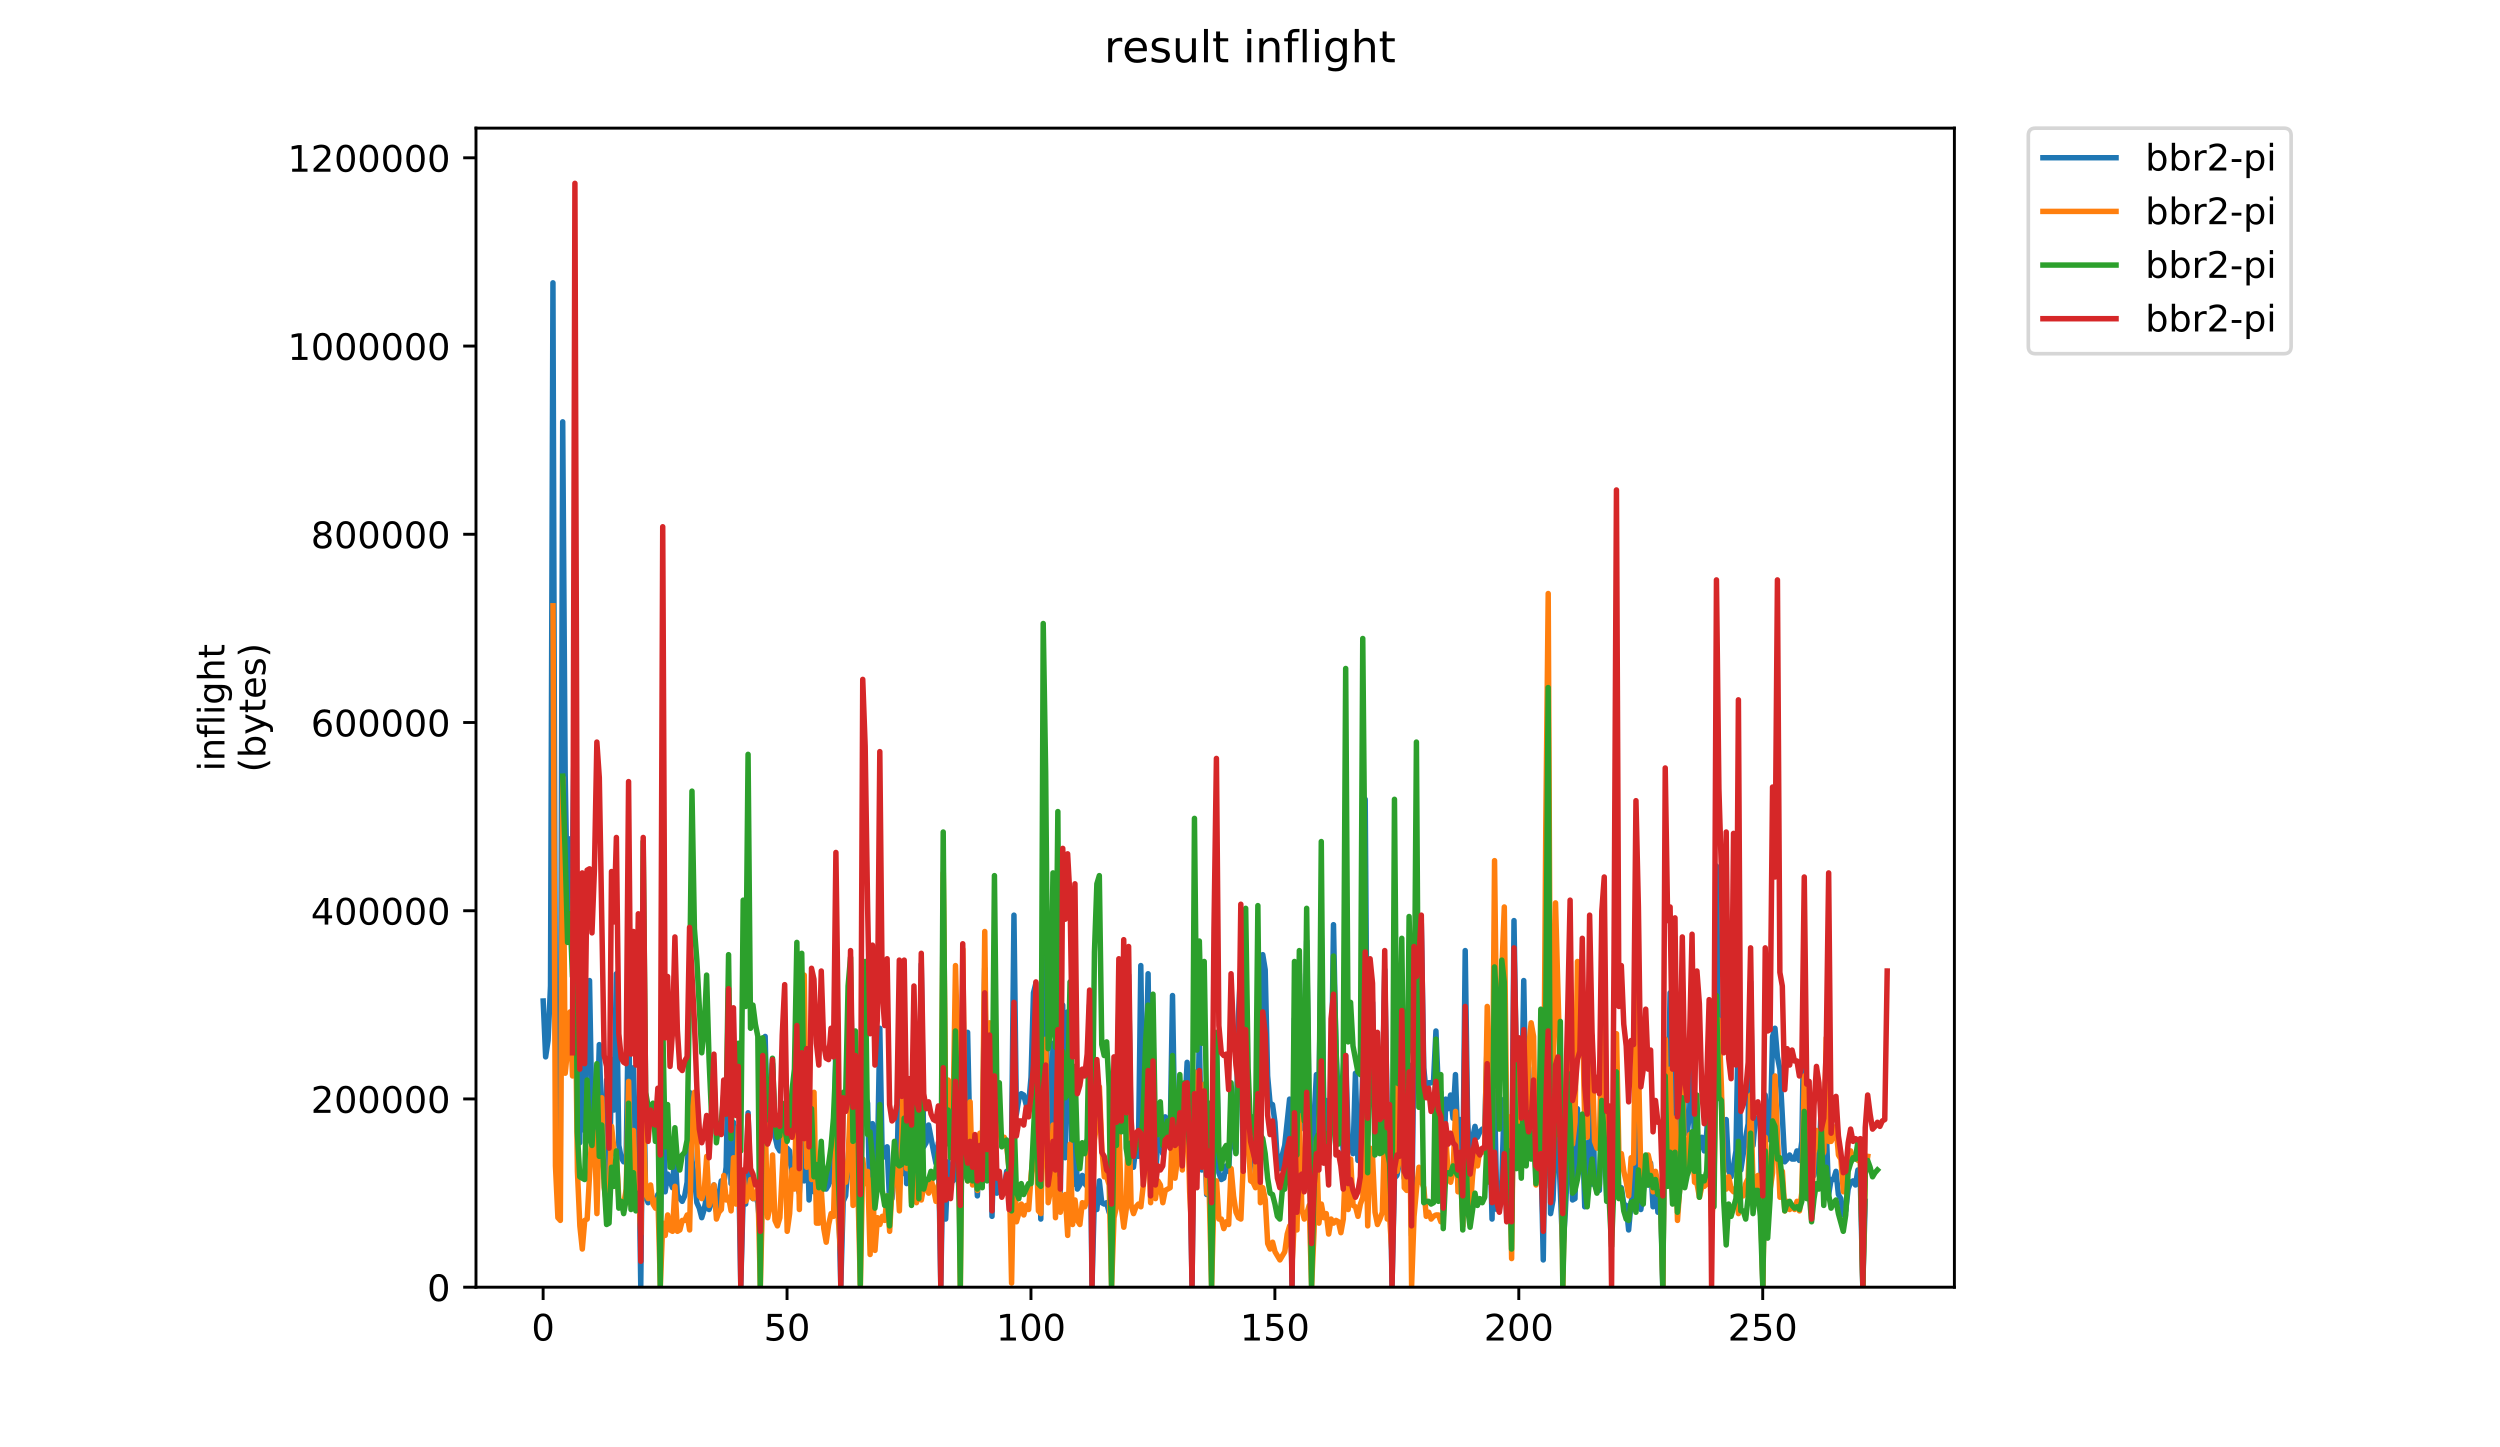 <?xml version="1.0" encoding="utf-8" standalone="no"?>
<!DOCTYPE svg PUBLIC "-//W3C//DTD SVG 1.1//EN"
  "http://www.w3.org/Graphics/SVG/1.1/DTD/svg11.dtd">
<!-- Created with matplotlib (https://matplotlib.org/) -->
<svg height="396pt" version="1.1" viewBox="0 0 684 396" width="684pt" xmlns="http://www.w3.org/2000/svg" xmlns:xlink="http://www.w3.org/1999/xlink">
 <defs>
  <style type="text/css">
*{stroke-linecap:butt;stroke-linejoin:round;}
  </style>
 </defs>
 <g id="figure_1">
  <g id="patch_1">
   <path d="M 0 396 
L 684 396 
L 684 0 
L 0 0 
z
" style="fill:#ffffff;"/>
  </g>
  <g id="axes_1">
   <g id="patch_2">
    <path d="M 130.23 352.174 
L 534.722 352.174 
L 534.722 35.062 
L 130.23 35.062 
z
" style="fill:#ffffff;"/>
   </g>
   <g id="matplotlib.axis_1">
    <g id="xtick_1">
     <g id="line2d_1">
      <defs>
       <path d="M 0 0 
L 0 3.5 
" id="mb3c685f953" style="stroke:#000000;stroke-width:0.8;"/>
      </defs>
      <g>
       <use style="stroke:#000000;stroke-width:0.8;" x="148.599" xlink:href="#mb3c685f953" y="352.174"/>
      </g>
     </g>
     <g id="text_1">
      <!-- 0 -->
      <defs>
       <path d="M 31.781 66.406 
Q 24.172 66.406 20.328 58.906 
Q 16.5 51.422 16.5 36.375 
Q 16.5 21.391 20.328 13.891 
Q 24.172 6.391 31.781 6.391 
Q 39.453 6.391 43.281 13.891 
Q 47.125 21.391 47.125 36.375 
Q 47.125 51.422 43.281 58.906 
Q 39.453 66.406 31.781 66.406 
z
M 31.781 74.219 
Q 44.047 74.219 50.516 64.516 
Q 56.984 54.828 56.984 36.375 
Q 56.984 17.969 50.516 8.266 
Q 44.047 -1.422 31.781 -1.422 
Q 19.531 -1.422 13.062 8.266 
Q 6.594 17.969 6.594 36.375 
Q 6.594 54.828 13.062 64.516 
Q 19.531 74.219 31.781 74.219 
z
" id="DejaVuSans-48"/>
      </defs>
      <g transform="translate(145.418 366.773)scale(0.1 -0.1)">
       <use xlink:href="#DejaVuSans-48"/>
      </g>
     </g>
    </g>
    <g id="xtick_2">
     <g id="line2d_2">
      <g>
       <use style="stroke:#000000;stroke-width:0.8;" x="215.335" xlink:href="#mb3c685f953" y="352.174"/>
      </g>
     </g>
     <g id="text_2">
      <!-- 50 -->
      <defs>
       <path d="M 10.797 72.906 
L 49.516 72.906 
L 49.516 64.594 
L 19.828 64.594 
L 19.828 46.734 
Q 21.969 47.469 24.109 47.828 
Q 26.266 48.188 28.422 48.188 
Q 40.625 48.188 47.75 41.5 
Q 54.891 34.812 54.891 23.391 
Q 54.891 11.625 47.562 5.094 
Q 40.234 -1.422 26.906 -1.422 
Q 22.312 -1.422 17.547 -0.641 
Q 12.797 0.141 7.719 1.703 
L 7.719 11.625 
Q 12.109 9.234 16.797 8.062 
Q 21.484 6.891 26.703 6.891 
Q 35.156 6.891 40.078 11.328 
Q 45.016 15.766 45.016 23.391 
Q 45.016 31 40.078 35.438 
Q 35.156 39.891 26.703 39.891 
Q 22.75 39.891 18.812 39.016 
Q 14.891 38.141 10.797 36.281 
z
" id="DejaVuSans-53"/>
      </defs>
      <g transform="translate(208.973 366.773)scale(0.1 -0.1)">
       <use xlink:href="#DejaVuSans-53"/>
       <use x="63.623" xlink:href="#DejaVuSans-48"/>
      </g>
     </g>
    </g>
    <g id="xtick_3">
     <g id="line2d_3">
      <g>
       <use style="stroke:#000000;stroke-width:0.8;" x="282.072" xlink:href="#mb3c685f953" y="352.174"/>
      </g>
     </g>
     <g id="text_3">
      <!-- 100 -->
      <defs>
       <path d="M 12.406 8.297 
L 28.516 8.297 
L 28.516 63.922 
L 10.984 60.406 
L 10.984 69.391 
L 28.422 72.906 
L 38.281 72.906 
L 38.281 8.297 
L 54.391 8.297 
L 54.391 0 
L 12.406 0 
z
" id="DejaVuSans-49"/>
      </defs>
      <g transform="translate(272.528 366.773)scale(0.1 -0.1)">
       <use xlink:href="#DejaVuSans-49"/>
       <use x="63.623" xlink:href="#DejaVuSans-48"/>
       <use x="127.246" xlink:href="#DejaVuSans-48"/>
      </g>
     </g>
    </g>
    <g id="xtick_4">
     <g id="line2d_4">
      <g>
       <use style="stroke:#000000;stroke-width:0.8;" x="348.808" xlink:href="#mb3c685f953" y="352.174"/>
      </g>
     </g>
     <g id="text_4">
      <!-- 150 -->
      <g transform="translate(339.264 366.773)scale(0.1 -0.1)">
       <use xlink:href="#DejaVuSans-49"/>
       <use x="63.623" xlink:href="#DejaVuSans-53"/>
       <use x="127.246" xlink:href="#DejaVuSans-48"/>
      </g>
     </g>
    </g>
    <g id="xtick_5">
     <g id="line2d_5">
      <g>
       <use style="stroke:#000000;stroke-width:0.8;" x="415.544" xlink:href="#mb3c685f953" y="352.174"/>
      </g>
     </g>
     <g id="text_5">
      <!-- 200 -->
      <defs>
       <path d="M 19.188 8.297 
L 53.609 8.297 
L 53.609 0 
L 7.328 0 
L 7.328 8.297 
Q 12.938 14.109 22.625 23.891 
Q 32.328 33.688 34.812 36.531 
Q 39.547 41.844 41.422 45.531 
Q 43.312 49.219 43.312 52.781 
Q 43.312 58.594 39.234 62.25 
Q 35.156 65.922 28.609 65.922 
Q 23.969 65.922 18.812 64.312 
Q 13.672 62.703 7.812 59.422 
L 7.812 69.391 
Q 13.766 71.781 18.938 73 
Q 24.125 74.219 28.422 74.219 
Q 39.75 74.219 46.484 68.547 
Q 53.219 62.891 53.219 53.422 
Q 53.219 48.922 51.531 44.891 
Q 49.859 40.875 45.406 35.406 
Q 44.188 33.984 37.641 27.219 
Q 31.109 20.453 19.188 8.297 
z
" id="DejaVuSans-50"/>
      </defs>
      <g transform="translate(406.001 366.773)scale(0.1 -0.1)">
       <use xlink:href="#DejaVuSans-50"/>
       <use x="63.623" xlink:href="#DejaVuSans-48"/>
       <use x="127.246" xlink:href="#DejaVuSans-48"/>
      </g>
     </g>
    </g>
    <g id="xtick_6">
     <g id="line2d_6">
      <g>
       <use style="stroke:#000000;stroke-width:0.8;" x="482.281" xlink:href="#mb3c685f953" y="352.174"/>
      </g>
     </g>
     <g id="text_6">
      <!-- 250 -->
      <g transform="translate(472.737 366.773)scale(0.1 -0.1)">
       <use xlink:href="#DejaVuSans-50"/>
       <use x="63.623" xlink:href="#DejaVuSans-53"/>
       <use x="127.246" xlink:href="#DejaVuSans-48"/>
      </g>
     </g>
    </g>
   </g>
   <g id="matplotlib.axis_2">
    <g id="ytick_1">
     <g id="line2d_7">
      <defs>
       <path d="M 0 0 
L -3.5 0 
" id="mb4c621a86e" style="stroke:#000000;stroke-width:0.8;"/>
      </defs>
      <g>
       <use style="stroke:#000000;stroke-width:0.8;" x="130.23" xlink:href="#mb4c621a86e" y="352.174"/>
      </g>
     </g>
     <g id="text_7">
      <!-- 0 -->
      <g transform="translate(116.868 355.973)scale(0.1 -0.1)">
       <use xlink:href="#DejaVuSans-48"/>
      </g>
     </g>
    </g>
    <g id="ytick_2">
     <g id="line2d_8">
      <g>
       <use style="stroke:#000000;stroke-width:0.8;" x="130.23" xlink:href="#mb4c621a86e" y="300.675"/>
      </g>
     </g>
     <g id="text_8">
      <!-- 200000 -->
      <g transform="translate(85.055 304.474)scale(0.1 -0.1)">
       <use xlink:href="#DejaVuSans-50"/>
       <use x="63.623" xlink:href="#DejaVuSans-48"/>
       <use x="127.246" xlink:href="#DejaVuSans-48"/>
       <use x="190.869" xlink:href="#DejaVuSans-48"/>
       <use x="254.492" xlink:href="#DejaVuSans-48"/>
       <use x="318.115" xlink:href="#DejaVuSans-48"/>
      </g>
     </g>
    </g>
    <g id="ytick_3">
     <g id="line2d_9">
      <g>
       <use style="stroke:#000000;stroke-width:0.8;" x="130.23" xlink:href="#mb4c621a86e" y="249.176"/>
      </g>
     </g>
     <g id="text_9">
      <!-- 400000 -->
      <defs>
       <path d="M 37.797 64.312 
L 12.891 25.391 
L 37.797 25.391 
z
M 35.203 72.906 
L 47.609 72.906 
L 47.609 25.391 
L 58.016 25.391 
L 58.016 17.188 
L 47.609 17.188 
L 47.609 0 
L 37.797 0 
L 37.797 17.188 
L 4.891 17.188 
L 4.891 26.703 
z
" id="DejaVuSans-52"/>
      </defs>
      <g transform="translate(85.055 252.975)scale(0.1 -0.1)">
       <use xlink:href="#DejaVuSans-52"/>
       <use x="63.623" xlink:href="#DejaVuSans-48"/>
       <use x="127.246" xlink:href="#DejaVuSans-48"/>
       <use x="190.869" xlink:href="#DejaVuSans-48"/>
       <use x="254.492" xlink:href="#DejaVuSans-48"/>
       <use x="318.115" xlink:href="#DejaVuSans-48"/>
      </g>
     </g>
    </g>
    <g id="ytick_4">
     <g id="line2d_10">
      <g>
       <use style="stroke:#000000;stroke-width:0.8;" x="130.23" xlink:href="#mb4c621a86e" y="197.677"/>
      </g>
     </g>
     <g id="text_10">
      <!-- 600000 -->
      <defs>
       <path d="M 33.016 40.375 
Q 26.375 40.375 22.484 35.828 
Q 18.609 31.297 18.609 23.391 
Q 18.609 15.531 22.484 10.953 
Q 26.375 6.391 33.016 6.391 
Q 39.656 6.391 43.531 10.953 
Q 47.406 15.531 47.406 23.391 
Q 47.406 31.297 43.531 35.828 
Q 39.656 40.375 33.016 40.375 
z
M 52.594 71.297 
L 52.594 62.312 
Q 48.875 64.062 45.094 64.984 
Q 41.312 65.922 37.594 65.922 
Q 27.828 65.922 22.672 59.328 
Q 17.531 52.734 16.797 39.406 
Q 19.672 43.656 24.016 45.922 
Q 28.375 48.188 33.594 48.188 
Q 44.578 48.188 50.953 41.516 
Q 57.328 34.859 57.328 23.391 
Q 57.328 12.156 50.688 5.359 
Q 44.047 -1.422 33.016 -1.422 
Q 20.359 -1.422 13.672 8.266 
Q 6.984 17.969 6.984 36.375 
Q 6.984 53.656 15.188 63.938 
Q 23.391 74.219 37.203 74.219 
Q 40.922 74.219 44.703 73.484 
Q 48.484 72.75 52.594 71.297 
z
" id="DejaVuSans-54"/>
      </defs>
      <g transform="translate(85.055 201.476)scale(0.1 -0.1)">
       <use xlink:href="#DejaVuSans-54"/>
       <use x="63.623" xlink:href="#DejaVuSans-48"/>
       <use x="127.246" xlink:href="#DejaVuSans-48"/>
       <use x="190.869" xlink:href="#DejaVuSans-48"/>
       <use x="254.492" xlink:href="#DejaVuSans-48"/>
       <use x="318.115" xlink:href="#DejaVuSans-48"/>
      </g>
     </g>
    </g>
    <g id="ytick_5">
     <g id="line2d_11">
      <g>
       <use style="stroke:#000000;stroke-width:0.8;" x="130.23" xlink:href="#mb4c621a86e" y="146.178"/>
      </g>
     </g>
     <g id="text_11">
      <!-- 800000 -->
      <defs>
       <path d="M 31.781 34.625 
Q 24.75 34.625 20.719 30.859 
Q 16.703 27.094 16.703 20.516 
Q 16.703 13.922 20.719 10.156 
Q 24.75 6.391 31.781 6.391 
Q 38.812 6.391 42.859 10.172 
Q 46.922 13.969 46.922 20.516 
Q 46.922 27.094 42.891 30.859 
Q 38.875 34.625 31.781 34.625 
z
M 21.922 38.812 
Q 15.578 40.375 12.031 44.719 
Q 8.5 49.078 8.5 55.328 
Q 8.5 64.062 14.719 69.141 
Q 20.953 74.219 31.781 74.219 
Q 42.672 74.219 48.875 69.141 
Q 55.078 64.062 55.078 55.328 
Q 55.078 49.078 51.531 44.719 
Q 48 40.375 41.703 38.812 
Q 48.828 37.156 52.797 32.312 
Q 56.781 27.484 56.781 20.516 
Q 56.781 9.906 50.312 4.234 
Q 43.844 -1.422 31.781 -1.422 
Q 19.734 -1.422 13.25 4.234 
Q 6.781 9.906 6.781 20.516 
Q 6.781 27.484 10.781 32.312 
Q 14.797 37.156 21.922 38.812 
z
M 18.312 54.391 
Q 18.312 48.734 21.844 45.562 
Q 25.391 42.391 31.781 42.391 
Q 38.141 42.391 41.719 45.562 
Q 45.312 48.734 45.312 54.391 
Q 45.312 60.062 41.719 63.234 
Q 38.141 66.406 31.781 66.406 
Q 25.391 66.406 21.844 63.234 
Q 18.312 60.062 18.312 54.391 
z
" id="DejaVuSans-56"/>
      </defs>
      <g transform="translate(85.055 149.977)scale(0.1 -0.1)">
       <use xlink:href="#DejaVuSans-56"/>
       <use x="63.623" xlink:href="#DejaVuSans-48"/>
       <use x="127.246" xlink:href="#DejaVuSans-48"/>
       <use x="190.869" xlink:href="#DejaVuSans-48"/>
       <use x="254.492" xlink:href="#DejaVuSans-48"/>
       <use x="318.115" xlink:href="#DejaVuSans-48"/>
      </g>
     </g>
    </g>
    <g id="ytick_6">
     <g id="line2d_12">
      <g>
       <use style="stroke:#000000;stroke-width:0.8;" x="130.23" xlink:href="#mb4c621a86e" y="94.679"/>
      </g>
     </g>
     <g id="text_12">
      <!-- 1000000 -->
      <g transform="translate(78.693 98.478)scale(0.1 -0.1)">
       <use xlink:href="#DejaVuSans-49"/>
       <use x="63.623" xlink:href="#DejaVuSans-48"/>
       <use x="127.246" xlink:href="#DejaVuSans-48"/>
       <use x="190.869" xlink:href="#DejaVuSans-48"/>
       <use x="254.492" xlink:href="#DejaVuSans-48"/>
       <use x="318.115" xlink:href="#DejaVuSans-48"/>
       <use x="381.738" xlink:href="#DejaVuSans-48"/>
      </g>
     </g>
    </g>
    <g id="ytick_7">
     <g id="line2d_13">
      <g>
       <use style="stroke:#000000;stroke-width:0.8;" x="130.23" xlink:href="#mb4c621a86e" y="43.18"/>
      </g>
     </g>
     <g id="text_13">
      <!-- 1200000 -->
      <g transform="translate(78.693 46.979)scale(0.1 -0.1)">
       <use xlink:href="#DejaVuSans-49"/>
       <use x="63.623" xlink:href="#DejaVuSans-50"/>
       <use x="127.246" xlink:href="#DejaVuSans-48"/>
       <use x="190.869" xlink:href="#DejaVuSans-48"/>
       <use x="254.492" xlink:href="#DejaVuSans-48"/>
       <use x="318.115" xlink:href="#DejaVuSans-48"/>
       <use x="381.738" xlink:href="#DejaVuSans-48"/>
      </g>
     </g>
    </g>
    <g id="text_14">
     <!-- inflight -->
     <defs>
      <path d="M 9.422 54.688 
L 18.406 54.688 
L 18.406 0 
L 9.422 0 
z
M 9.422 75.984 
L 18.406 75.984 
L 18.406 64.594 
L 9.422 64.594 
z
" id="DejaVuSans-105"/>
      <path d="M 54.891 33.016 
L 54.891 0 
L 45.906 0 
L 45.906 32.719 
Q 45.906 40.484 42.875 44.328 
Q 39.844 48.188 33.797 48.188 
Q 26.516 48.188 22.312 43.547 
Q 18.109 38.922 18.109 30.906 
L 18.109 0 
L 9.078 0 
L 9.078 54.688 
L 18.109 54.688 
L 18.109 46.188 
Q 21.344 51.125 25.703 53.562 
Q 30.078 56 35.797 56 
Q 45.219 56 50.047 50.172 
Q 54.891 44.344 54.891 33.016 
z
" id="DejaVuSans-110"/>
      <path d="M 37.109 75.984 
L 37.109 68.5 
L 28.516 68.5 
Q 23.688 68.5 21.797 66.547 
Q 19.922 64.594 19.922 59.516 
L 19.922 54.688 
L 34.719 54.688 
L 34.719 47.703 
L 19.922 47.703 
L 19.922 0 
L 10.891 0 
L 10.891 47.703 
L 2.297 47.703 
L 2.297 54.688 
L 10.891 54.688 
L 10.891 58.5 
Q 10.891 67.625 15.141 71.797 
Q 19.391 75.984 28.609 75.984 
z
" id="DejaVuSans-102"/>
      <path d="M 9.422 75.984 
L 18.406 75.984 
L 18.406 0 
L 9.422 0 
z
" id="DejaVuSans-108"/>
      <path d="M 45.406 27.984 
Q 45.406 37.75 41.375 43.109 
Q 37.359 48.484 30.078 48.484 
Q 22.859 48.484 18.828 43.109 
Q 14.797 37.75 14.797 27.984 
Q 14.797 18.266 18.828 12.891 
Q 22.859 7.516 30.078 7.516 
Q 37.359 7.516 41.375 12.891 
Q 45.406 18.266 45.406 27.984 
z
M 54.391 6.781 
Q 54.391 -7.172 48.188 -13.984 
Q 42 -20.797 29.203 -20.797 
Q 24.469 -20.797 20.266 -20.094 
Q 16.062 -19.391 12.109 -17.922 
L 12.109 -9.188 
Q 16.062 -11.328 19.922 -12.344 
Q 23.781 -13.375 27.781 -13.375 
Q 36.625 -13.375 41.016 -8.766 
Q 45.406 -4.156 45.406 5.172 
L 45.406 9.625 
Q 42.625 4.781 38.281 2.391 
Q 33.938 0 27.875 0 
Q 17.828 0 11.672 7.656 
Q 5.516 15.328 5.516 27.984 
Q 5.516 40.672 11.672 48.328 
Q 17.828 56 27.875 56 
Q 33.938 56 38.281 53.609 
Q 42.625 51.219 45.406 46.391 
L 45.406 54.688 
L 54.391 54.688 
z
" id="DejaVuSans-103"/>
      <path d="M 54.891 33.016 
L 54.891 0 
L 45.906 0 
L 45.906 32.719 
Q 45.906 40.484 42.875 44.328 
Q 39.844 48.188 33.797 48.188 
Q 26.516 48.188 22.312 43.547 
Q 18.109 38.922 18.109 30.906 
L 18.109 0 
L 9.078 0 
L 9.078 75.984 
L 18.109 75.984 
L 18.109 46.188 
Q 21.344 51.125 25.703 53.562 
Q 30.078 56 35.797 56 
Q 45.219 56 50.047 50.172 
Q 54.891 44.344 54.891 33.016 
z
" id="DejaVuSans-104"/>
      <path d="M 18.312 70.219 
L 18.312 54.688 
L 36.812 54.688 
L 36.812 47.703 
L 18.312 47.703 
L 18.312 18.016 
Q 18.312 11.328 20.141 9.422 
Q 21.969 7.516 27.594 7.516 
L 36.812 7.516 
L 36.812 0 
L 27.594 0 
Q 17.188 0 13.234 3.875 
Q 9.281 7.766 9.281 18.016 
L 9.281 47.703 
L 2.688 47.703 
L 2.688 54.688 
L 9.281 54.688 
L 9.281 70.219 
z
" id="DejaVuSans-116"/>
     </defs>
     <g transform="translate(61.415 211.018)rotate(-90)scale(0.1 -0.1)">
      <use xlink:href="#DejaVuSans-105"/>
      <use x="27.783" xlink:href="#DejaVuSans-110"/>
      <use x="91.162" xlink:href="#DejaVuSans-102"/>
      <use x="126.367" xlink:href="#DejaVuSans-108"/>
      <use x="154.15" xlink:href="#DejaVuSans-105"/>
      <use x="181.934" xlink:href="#DejaVuSans-103"/>
      <use x="245.41" xlink:href="#DejaVuSans-104"/>
      <use x="308.789" xlink:href="#DejaVuSans-116"/>
     </g>
     <!-- (bytes) -->
     <defs>
      <path d="M 31 75.875 
Q 24.469 64.656 21.281 53.656 
Q 18.109 42.672 18.109 31.391 
Q 18.109 20.125 21.312 9.062 
Q 24.516 -2 31 -13.188 
L 23.188 -13.188 
Q 15.875 -1.703 12.234 9.375 
Q 8.594 20.453 8.594 31.391 
Q 8.594 42.281 12.203 53.312 
Q 15.828 64.359 23.188 75.875 
z
" id="DejaVuSans-40"/>
      <path d="M 48.688 27.297 
Q 48.688 37.203 44.609 42.844 
Q 40.531 48.484 33.406 48.484 
Q 26.266 48.484 22.188 42.844 
Q 18.109 37.203 18.109 27.297 
Q 18.109 17.391 22.188 11.75 
Q 26.266 6.109 33.406 6.109 
Q 40.531 6.109 44.609 11.75 
Q 48.688 17.391 48.688 27.297 
z
M 18.109 46.391 
Q 20.953 51.266 25.266 53.625 
Q 29.594 56 35.594 56 
Q 45.562 56 51.781 48.094 
Q 58.016 40.188 58.016 27.297 
Q 58.016 14.406 51.781 6.484 
Q 45.562 -1.422 35.594 -1.422 
Q 29.594 -1.422 25.266 0.953 
Q 20.953 3.328 18.109 8.203 
L 18.109 0 
L 9.078 0 
L 9.078 75.984 
L 18.109 75.984 
z
" id="DejaVuSans-98"/>
      <path d="M 32.172 -5.078 
Q 28.375 -14.844 24.75 -17.812 
Q 21.141 -20.797 15.094 -20.797 
L 7.906 -20.797 
L 7.906 -13.281 
L 13.188 -13.281 
Q 16.891 -13.281 18.938 -11.516 
Q 21 -9.766 23.484 -3.219 
L 25.094 0.875 
L 2.984 54.688 
L 12.5 54.688 
L 29.594 11.922 
L 46.688 54.688 
L 56.203 54.688 
z
" id="DejaVuSans-121"/>
      <path d="M 56.203 29.594 
L 56.203 25.203 
L 14.891 25.203 
Q 15.484 15.922 20.484 11.062 
Q 25.484 6.203 34.422 6.203 
Q 39.594 6.203 44.453 7.469 
Q 49.312 8.734 54.109 11.281 
L 54.109 2.781 
Q 49.266 0.734 44.188 -0.344 
Q 39.109 -1.422 33.891 -1.422 
Q 20.797 -1.422 13.156 6.188 
Q 5.516 13.812 5.516 26.812 
Q 5.516 40.234 12.766 48.109 
Q 20.016 56 32.328 56 
Q 43.359 56 49.781 48.891 
Q 56.203 41.797 56.203 29.594 
z
M 47.219 32.234 
Q 47.125 39.594 43.094 43.984 
Q 39.062 48.391 32.422 48.391 
Q 24.906 48.391 20.391 44.141 
Q 15.875 39.891 15.188 32.172 
z
" id="DejaVuSans-101"/>
      <path d="M 44.281 53.078 
L 44.281 44.578 
Q 40.484 46.531 36.375 47.5 
Q 32.281 48.484 27.875 48.484 
Q 21.188 48.484 17.844 46.438 
Q 14.5 44.391 14.5 40.281 
Q 14.5 37.156 16.891 35.375 
Q 19.281 33.594 26.516 31.984 
L 29.594 31.297 
Q 39.156 29.25 43.188 25.516 
Q 47.219 21.781 47.219 15.094 
Q 47.219 7.469 41.188 3.016 
Q 35.156 -1.422 24.609 -1.422 
Q 20.219 -1.422 15.453 -0.562 
Q 10.688 0.297 5.422 2 
L 5.422 11.281 
Q 10.406 8.688 15.234 7.391 
Q 20.062 6.109 24.812 6.109 
Q 31.156 6.109 34.562 8.281 
Q 37.984 10.453 37.984 14.406 
Q 37.984 18.062 35.516 20.016 
Q 33.062 21.969 24.703 23.781 
L 21.578 24.516 
Q 13.234 26.266 9.516 29.906 
Q 5.812 33.547 5.812 39.891 
Q 5.812 47.609 11.281 51.797 
Q 16.75 56 26.812 56 
Q 31.781 56 36.172 55.266 
Q 40.578 54.547 44.281 53.078 
z
" id="DejaVuSans-115"/>
      <path d="M 8.016 75.875 
L 15.828 75.875 
Q 23.141 64.359 26.781 53.312 
Q 30.422 42.281 30.422 31.391 
Q 30.422 20.453 26.781 9.375 
Q 23.141 -1.703 15.828 -13.188 
L 8.016 -13.188 
Q 14.5 -2 17.703 9.062 
Q 20.906 20.125 20.906 31.391 
Q 20.906 42.672 17.703 53.656 
Q 14.5 64.656 8.016 75.875 
z
" id="DejaVuSans-41"/>
     </defs>
     <g transform="translate(72.613 211.295)rotate(-90)scale(0.1 -0.1)">
      <use xlink:href="#DejaVuSans-40"/>
      <use x="39.014" xlink:href="#DejaVuSans-98"/>
      <use x="102.49" xlink:href="#DejaVuSans-121"/>
      <use x="161.67" xlink:href="#DejaVuSans-116"/>
      <use x="200.879" xlink:href="#DejaVuSans-101"/>
      <use x="262.402" xlink:href="#DejaVuSans-115"/>
      <use x="314.502" xlink:href="#DejaVuSans-41"/>
     </g>
    </g>
   </g>
   <g id="line2d_14">
    <path clip-path="url(#pfa72eca72b)" d="M 148.616 273.875 
L 149.284 289.162 
L 149.951 284.688 
L 150.618 269.774 
L 151.286 77.381 
L 151.953 282.823 
L 152.62 314.143 
L 153.288 313.77 
L 153.955 115.412 
L 154.622 211.236 
L 155.29 251.504 
L 155.957 229.505 
L 156.625 236.217 
L 157.292 185.509 
L 157.959 286.552 
L 158.627 312.652 
L 159.294 270.519 
L 159.961 309.296 
L 160.629 273.875 
L 161.296 268.282 
L 161.963 306.313 
L 162.631 310.787 
L 163.298 309.669 
L 163.966 285.806 
L 164.633 308.177 
L 165.3 322.346 
L 165.968 295.5 
L 166.635 331.667 
L 167.302 289.908 
L 167.97 303.703 
L 168.637 266.418 
L 169.304 313.397 
L 169.972 316.753 
L 170.639 317.872 
L 171.307 317.499 
L 171.974 273.875 
L 172.641 324.583 
L 173.309 292.145 
L 173.976 316.007 
L 174.643 306.686 
L 175.311 351.801 
L 175.978 286.925 
L 176.645 327.193 
L 177.313 329.057 
L 177.98 326.447 
L 178.648 328.312 
L 179.315 329.803 
L 179.982 326.82 
L 180.65 338.379 
L 181.317 291.772 
L 181.984 326.074 
L 182.652 321.227 
L 183.986 324.956 
L 184.654 314.516 
L 185.321 326.82 
L 185.989 327.939 
L 186.656 328.684 
L 187.323 327.193 
L 187.991 323.464 
L 188.658 298.856 
L 189.325 317.499 
L 189.993 322.346 
L 190.66 329.057 
L 191.327 330.549 
L 191.995 333.159 
L 192.662 330.922 
L 193.33 327.193 
L 193.997 330.922 
L 194.664 329.057 
L 195.332 324.21 
L 195.999 331.294 
L 197.334 323.092 
L 198.001 324.21 
L 198.668 319.363 
L 199.336 285.061 
L 200.003 323.837 
L 200.671 307.059 
L 201.338 320.482 
L 202.005 314.143 
L 202.673 351.801 
L 203.34 327.193 
L 204.007 329.43 
L 204.675 304.449 
L 205.342 326.82 
L 206.009 327.939 
L 206.677 327.193 
L 207.344 329.057 
L 208.012 337.26 
L 208.679 295.873 
L 209.346 283.569 
L 210.014 312.279 
L 210.681 309.296 
L 211.348 291.026 
L 212.016 310.787 
L 212.683 313.77 
L 213.35 314.889 
L 214.018 303.703 
L 214.685 321.973 
L 215.353 314.143 
L 216.02 314.889 
L 216.687 320.854 
L 217.355 317.872 
L 218.022 323.464 
L 218.689 326.447 
L 219.357 314.143 
L 220.024 323.092 
L 220.691 305.195 
L 221.359 328.312 
L 222.026 318.617 
L 222.694 326.074 
L 223.361 321.973 
L 224.028 323.092 
L 224.696 315.635 
L 225.363 323.837 
L 226.03 325.329 
L 226.698 324.21 
L 227.365 319.736 
L 228.032 323.464 
L 228.7 284.688 
L 229.367 324.21 
L 230.035 351.801 
L 230.702 328.684 
L 231.369 327.193 
L 232.704 307.805 
L 233.371 326.074 
L 234.039 310.787 
L 234.706 323.837 
L 235.373 340.989 
L 236.041 287.298 
L 236.708 299.975 
L 237.376 301.839 
L 238.043 331.294 
L 238.71 307.432 
L 239.378 322.719 
L 240.045 318.617 
L 240.712 281.332 
L 241.38 316.753 
L 242.047 316.38 
L 242.714 313.77 
L 243.382 328.684 
L 244.049 327.939 
L 244.717 320.109 
L 245.384 321.973 
L 246.051 289.908 
L 246.719 321.227 
L 247.386 279.468 
L 248.053 323.837 
L 248.721 318.245 
L 249.388 322.346 
L 250.055 295.873 
L 250.723 316.753 
L 251.39 318.617 
L 252.058 263.808 
L 252.725 313.77 
L 253.392 312.652 
L 254.06 307.805 
L 255.394 314.889 
L 256.062 318.245 
L 256.729 312.652 
L 257.396 351.801 
L 258.064 313.77 
L 258.731 333.532 
L 259.399 317.872 
L 260.066 322.719 
L 260.733 323.092 
L 261.401 312.279 
L 262.068 320.854 
L 262.735 331.294 
L 263.403 269.401 
L 264.07 315.262 
L 264.737 282.451 
L 265.405 313.77 
L 266.072 320.854 
L 266.74 315.635 
L 267.407 327.193 
L 268.074 313.77 
L 268.742 319.363 
L 269.409 264.927 
L 270.076 311.906 
L 270.744 286.925 
L 271.411 332.786 
L 272.078 308.923 
L 272.746 326.447 
L 273.413 322.346 
L 274.081 325.329 
L 274.748 324.956 
L 275.415 320.482 
L 276.083 327.193 
L 276.75 313.77 
L 277.417 250.385 
L 278.085 304.822 
L 278.752 300.72 
L 279.419 299.229 
L 280.087 299.602 
L 280.754 302.212 
L 281.422 302.212 
L 282.089 294.755 
L 282.756 271.638 
L 283.424 269.028 
L 284.091 294.755 
L 284.758 333.532 
L 285.426 281.705 
L 286.093 254.114 
L 286.76 317.499 
L 287.428 314.516 
L 288.095 285.433 
L 288.763 321.227 
L 289.43 296.619 
L 290.097 326.074 
L 290.765 274.994 
L 291.432 316.753 
L 292.099 276.858 
L 292.767 291.399 
L 293.434 324.21 
L 294.101 305.94 
L 294.769 325.329 
L 295.436 324.21 
L 296.104 321.6 
L 296.771 323.837 
L 297.438 324.583 
L 298.106 295.128 
L 298.773 351.801 
L 299.44 327.193 
L 300.108 330.922 
L 300.775 323.092 
L 301.442 329.057 
L 302.11 329.43 
L 302.777 329.057 
L 303.445 331.667 
L 304.112 331.667 
L 304.779 300.72 
L 305.447 308.55 
L 306.114 275.739 
L 306.781 304.449 
L 307.449 261.944 
L 308.116 310.042 
L 308.783 266.791 
L 309.451 311.16 
L 310.118 319.363 
L 310.786 313.397 
L 311.453 316.38 
L 312.12 264.181 
L 312.788 310.787 
L 313.455 296.992 
L 314.122 266.418 
L 314.79 318.245 
L 315.457 281.705 
L 316.125 322.719 
L 316.792 311.533 
L 317.459 312.279 
L 318.127 315.635 
L 318.794 305.568 
L 319.461 310.787 
L 320.129 312.279 
L 320.796 272.384 
L 321.463 311.533 
L 322.131 309.296 
L 322.798 303.33 
L 323.466 313.397 
L 324.133 303.703 
L 324.8 290.653 
L 325.468 307.432 
L 326.135 351.801 
L 326.802 296.246 
L 327.47 318.245 
L 328.137 283.196 
L 328.804 320.109 
L 329.472 306.686 
L 330.139 326.82 
L 330.807 320.109 
L 331.474 338.379 
L 332.141 307.805 
L 332.809 285.806 
L 333.476 320.854 
L 334.143 322.719 
L 334.811 322.346 
L 335.478 318.99 
L 336.145 320.482 
L 336.813 307.805 
L 337.48 311.16 
L 338.148 315.262 
L 338.815 278.349 
L 339.482 264.554 
L 340.15 319.736 
L 340.817 260.452 
L 341.484 309.669 
L 342.152 316.753 
L 342.819 314.516 
L 343.486 320.854 
L 344.154 296.246 
L 344.821 321.6 
L 345.489 261.198 
L 346.156 265.299 
L 346.823 294.382 
L 347.491 301.839 
L 348.158 302.212 
L 348.825 307.059 
L 349.493 317.872 
L 350.16 319.736 
L 350.827 316.007 
L 351.495 313.397 
L 352.83 300.72 
L 353.497 351.801 
L 354.164 278.722 
L 354.832 322.719 
L 355.499 266.418 
L 356.166 306.313 
L 356.834 308.923 
L 357.501 257.469 
L 358.168 303.703 
L 358.836 332.04 
L 359.503 306.313 
L 360.171 294.009 
L 360.838 300.72 
L 361.505 255.978 
L 362.173 302.585 
L 362.84 301.093 
L 363.507 316.753 
L 364.175 302.585 
L 364.842 252.995 
L 365.509 286.925 
L 366.177 301.093 
L 366.844 305.195 
L 367.512 315.262 
L 368.179 288.789 
L 368.846 310.787 
L 369.514 311.906 
L 370.181 315.635 
L 370.848 293.636 
L 371.516 317.499 
L 372.183 317.126 
L 372.85 292.518 
L 373.518 218.693 
L 374.185 310.415 
L 374.853 279.841 
L 375.52 274.248 
L 376.187 303.703 
L 376.855 302.212 
L 377.522 303.33 
L 378.189 303.33 
L 378.857 265.299 
L 379.524 303.703 
L 380.191 308.177 
L 380.859 351.801 
L 381.526 322.346 
L 382.194 321.6 
L 382.861 318.245 
L 383.528 284.688 
L 384.196 322.346 
L 384.863 323.464 
L 385.53 291.399 
L 386.198 338.006 
L 386.865 285.433 
L 387.532 269.401 
L 388.2 269.028 
L 388.867 252.622 
L 389.535 292.145 
L 390.202 298.856 
L 390.869 296.246 
L 391.537 296.246 
L 392.204 295.873 
L 392.871 282.078 
L 393.539 298.11 
L 394.206 298.856 
L 394.873 327.193 
L 395.541 300.72 
L 396.208 303.33 
L 396.876 299.602 
L 397.543 305.94 
L 398.21 294.009 
L 398.878 312.652 
L 399.545 306.313 
L 400.212 321.973 
L 400.88 260.079 
L 401.547 306.686 
L 402.214 318.99 
L 402.882 311.533 
L 403.549 308.177 
L 404.217 311.16 
L 404.884 309.669 
L 405.551 308.923 
L 406.219 308.923 
L 406.886 284.688 
L 407.553 307.059 
L 408.221 333.532 
L 408.888 298.856 
L 409.555 330.922 
L 410.223 327.566 
L 410.89 323.464 
L 411.558 300.72 
L 412.225 333.532 
L 412.892 330.922 
L 413.56 331.667 
L 414.227 251.877 
L 414.894 293.636 
L 415.562 285.806 
L 416.229 308.177 
L 416.896 268.282 
L 417.564 305.94 
L 418.231 292.145 
L 418.899 310.415 
L 419.566 300.72 
L 420.233 318.617 
L 421.568 314.143 
L 422.235 344.717 
L 422.903 297.738 
L 423.57 289.162 
L 424.237 332.04 
L 424.905 328.312 
L 425.572 311.16 
L 426.24 309.669 
L 427.574 342.107 
L 428.242 332.04 
L 428.909 318.617 
L 429.576 298.483 
L 430.244 328.312 
L 430.911 327.939 
L 431.578 303.33 
L 432.246 317.872 
L 432.913 307.805 
L 433.581 330.176 
L 434.248 312.652 
L 434.915 324.21 
L 435.583 283.569 
L 436.25 324.21 
L 436.917 321.227 
L 437.585 325.702 
L 438.252 306.686 
L 438.919 293.636 
L 439.587 327.193 
L 440.254 325.329 
L 440.922 324.583 
L 441.589 323.092 
L 442.256 311.533 
L 442.924 326.82 
L 443.591 324.956 
L 444.258 329.43 
L 444.926 329.803 
L 445.593 336.514 
L 446.26 329.057 
L 446.928 325.702 
L 447.595 302.212 
L 448.263 309.296 
L 448.93 330.922 
L 449.597 326.074 
L 450.265 318.617 
L 450.932 324.21 
L 451.599 318.245 
L 452.267 330.176 
L 452.934 323.092 
L 453.601 331.667 
L 454.269 324.21 
L 454.936 352.174 
L 455.604 287.671 
L 456.271 308.55 
L 456.938 271.638 
L 457.606 312.652 
L 458.273 282.823 
L 458.94 320.109 
L 459.608 313.397 
L 460.275 286.552 
L 460.942 308.55 
L 461.61 310.042 
L 462.277 304.449 
L 462.945 281.332 
L 463.612 314.889 
L 464.279 313.397 
L 464.947 314.143 
L 465.614 311.16 
L 466.281 314.889 
L 466.949 310.042 
L 467.616 299.229 
L 468.283 321.227 
L 468.951 323.464 
L 469.618 236.963 
L 470.286 294.382 
L 470.953 300.348 
L 471.62 320.482 
L 472.288 306.313 
L 472.955 320.109 
L 473.622 321.973 
L 474.29 318.99 
L 474.957 314.889 
L 475.624 278.722 
L 476.292 320.109 
L 477.627 311.16 
L 478.294 307.432 
L 478.961 268.655 
L 479.629 313.397 
L 480.296 305.94 
L 480.963 305.94 
L 481.631 307.432 
L 482.298 351.801 
L 482.965 299.602 
L 483.633 309.669 
L 484.3 311.906 
L 484.968 283.569 
L 485.635 281.332 
L 486.302 289.162 
L 486.97 292.518 
L 488.304 317.872 
L 488.972 317.126 
L 489.639 316.007 
L 490.306 317.126 
L 490.974 317.126 
L 491.641 314.889 
L 492.309 317.499 
L 492.976 312.279 
L 493.643 273.502 
L 494.311 310.787 
L 494.978 315.635 
L 495.645 317.126 
L 496.313 321.6 
L 496.98 316.007 
L 497.647 318.245 
L 498.315 302.212 
L 498.982 324.21 
L 499.65 308.55 
L 500.317 326.82 
L 500.984 322.719 
L 501.652 322.719 
L 502.319 320.482 
L 502.986 326.82 
L 503.654 327.939 
L 504.321 332.413 
L 504.988 331.294 
L 505.656 325.329 
L 506.323 323.464 
L 506.991 323.092 
L 507.658 324.21 
L 508.325 320.109 
L 508.993 323.464 
L 509.66 351.801 
L 510.327 328.684 
L 510.327 328.684 
" style="fill:none;stroke:#1f77b4;stroke-linecap:square;stroke-width:1.5;"/>
   </g>
   <g id="line2d_15">
    <path clip-path="url(#pfa72eca72b)" d="M 151.306 165.748 
L 151.973 318.99 
L 152.64 333.159 
L 153.308 333.904 
L 153.975 212.727 
L 154.642 293.636 
L 155.31 286.925 
L 155.977 276.858 
L 156.645 294.382 
L 157.312 263.435 
L 157.979 320.482 
L 158.647 335.396 
L 159.314 341.734 
L 159.981 333.904 
L 160.649 333.532 
L 161.983 308.923 
L 162.651 310.042 
L 163.318 332.04 
L 163.986 306.686 
L 164.653 300.348 
L 165.32 324.956 
L 165.988 329.43 
L 166.655 327.566 
L 167.322 308.177 
L 167.99 314.516 
L 168.657 316.38 
L 169.324 328.312 
L 169.992 329.43 
L 170.659 329.43 
L 171.327 325.329 
L 171.994 295.873 
L 172.661 329.803 
L 173.329 309.296 
L 173.996 329.803 
L 174.663 325.329 
L 175.331 337.633 
L 175.998 305.94 
L 176.665 326.447 
L 177.333 327.939 
L 178 324.21 
L 178.668 329.43 
L 179.335 330.549 
L 180.002 327.939 
L 180.67 351.801 
L 181.337 334.65 
L 182.004 338.006 
L 182.672 332.413 
L 183.339 336.514 
L 184.006 336.887 
L 184.674 324.583 
L 185.341 336.887 
L 186.009 336.514 
L 186.676 333.904 
L 187.343 333.904 
L 188.011 332.413 
L 188.678 336.514 
L 189.345 304.076 
L 190.013 298.856 
L 191.347 327.193 
L 192.015 327.939 
L 192.682 325.702 
L 193.35 316.38 
L 194.017 329.803 
L 195.352 324.21 
L 196.019 333.532 
L 196.686 331.667 
L 197.354 330.922 
L 198.021 321.6 
L 198.688 328.312 
L 199.356 327.566 
L 200.023 331.294 
L 200.691 316.753 
L 201.358 329.43 
L 202.025 308.177 
L 202.693 340.989 
L 203.36 321.6 
L 204.027 328.684 
L 204.695 327.193 
L 205.362 322.719 
L 206.029 327.939 
L 206.697 327.193 
L 207.364 325.329 
L 208.032 351.801 
L 208.699 324.583 
L 209.366 307.432 
L 210.034 333.159 
L 210.701 330.176 
L 211.368 316.007 
L 212.036 333.904 
L 212.703 335.396 
L 213.37 333.159 
L 214.705 307.432 
L 215.373 336.887 
L 216.04 332.04 
L 216.707 320.109 
L 217.375 325.329 
L 218.042 294.009 
L 218.709 330.922 
L 219.377 291.772 
L 220.044 266.791 
L 220.711 319.363 
L 221.379 297.365 
L 222.046 322.719 
L 222.714 298.856 
L 223.381 334.65 
L 224.048 334.65 
L 224.716 325.702 
L 225.383 336.141 
L 226.05 339.87 
L 226.718 335.023 
L 227.385 332.04 
L 228.052 332.786 
L 228.72 308.923 
L 229.387 333.904 
L 230.055 343.599 
L 230.722 322.346 
L 231.389 323.464 
L 232.057 316.753 
L 232.724 300.348 
L 233.391 329.803 
L 234.059 305.568 
L 234.726 325.329 
L 235.393 351.801 
L 236.061 317.126 
L 236.728 323.837 
L 237.396 320.482 
L 238.063 343.226 
L 238.73 322.719 
L 239.398 342.107 
L 240.065 333.159 
L 240.732 335.023 
L 241.4 332.786 
L 242.067 333.904 
L 242.734 327.193 
L 243.402 336.887 
L 244.069 324.956 
L 244.737 318.617 
L 245.404 320.109 
L 246.071 331.294 
L 246.739 309.669 
L 247.406 283.942 
L 248.073 319.736 
L 248.741 307.805 
L 249.408 329.057 
L 250.075 308.55 
L 250.743 329.057 
L 251.41 326.074 
L 252.078 328.312 
L 252.745 324.583 
L 253.412 324.583 
L 254.08 326.447 
L 254.747 322.719 
L 255.414 325.329 
L 256.082 328.684 
L 256.749 324.21 
L 257.416 337.633 
L 258.084 238.827 
L 258.751 303.703 
L 259.419 295.5 
L 260.086 312.279 
L 260.753 306.313 
L 261.421 264.181 
L 262.088 290.281 
L 262.755 351.801 
L 263.423 259.707 
L 264.09 317.499 
L 264.758 323.092 
L 265.425 301.466 
L 266.092 324.21 
L 266.76 316.007 
L 267.427 325.702 
L 268.094 310.042 
L 268.762 315.262 
L 269.429 254.859 
L 270.096 312.652 
L 270.764 279.841 
L 271.431 318.617 
L 272.099 267.164 
L 272.766 307.805 
L 273.433 307.805 
L 274.101 313.397 
L 274.768 311.16 
L 275.435 313.397 
L 276.103 320.109 
L 276.77 351.056 
L 277.437 313.77 
L 278.105 334.277 
L 279.44 329.43 
L 280.107 332.413 
L 280.774 329.803 
L 281.442 330.922 
L 282.109 321.6 
L 282.776 314.889 
L 283.444 311.906 
L 284.111 331.294 
L 284.778 332.04 
L 286.113 284.315 
L 286.781 329.057 
L 287.448 325.702 
L 288.115 307.805 
L 288.783 333.159 
L 289.45 311.533 
L 290.117 331.667 
L 290.785 327.566 
L 291.452 326.82 
L 292.119 338.006 
L 292.787 313.025 
L 293.454 335.023 
L 294.122 328.312 
L 294.789 333.904 
L 295.456 335.023 
L 296.124 329.057 
L 296.791 330.176 
L 297.458 328.312 
L 298.126 299.229 
L 298.793 335.023 
L 299.46 311.906 
L 300.128 306.686 
L 300.795 297.365 
L 301.463 314.143 
L 302.13 321.973 
L 302.797 321.973 
L 303.465 324.21 
L 304.132 351.801 
L 304.799 333.159 
L 305.467 330.176 
L 306.134 307.805 
L 306.801 330.176 
L 307.469 335.769 
L 308.136 330.922 
L 308.804 301.466 
L 309.471 329.803 
L 310.138 332.04 
L 310.806 330.176 
L 311.473 329.43 
L 312.14 330.176 
L 312.808 324.21 
L 314.142 306.686 
L 314.81 329.057 
L 315.477 299.229 
L 316.145 327.939 
L 316.812 323.092 
L 317.479 324.21 
L 318.147 329.057 
L 318.814 325.702 
L 320.149 324.956 
L 320.816 307.432 
L 321.483 322.346 
L 322.151 317.126 
L 322.818 302.585 
L 323.486 320.109 
L 324.153 303.703 
L 324.82 301.093 
L 325.488 326.074 
L 326.155 338.751 
L 326.822 293.263 
L 327.49 311.533 
L 328.157 304.076 
L 328.824 311.906 
L 329.492 296.619 
L 330.159 326.447 
L 330.827 325.702 
L 331.494 351.801 
L 332.161 326.447 
L 332.829 323.092 
L 333.496 333.532 
L 334.163 333.532 
L 334.831 336.141 
L 335.498 334.277 
L 336.165 335.023 
L 336.833 319.736 
L 337.5 327.193 
L 338.168 331.667 
L 338.835 333.159 
L 339.502 333.532 
L 340.17 318.245 
L 340.837 290.653 
L 341.504 312.279 
L 342.172 323.092 
L 342.839 323.464 
L 343.506 324.956 
L 344.174 275.739 
L 344.841 329.057 
L 345.509 324.956 
L 346.176 328.312 
L 346.843 340.243 
L 347.511 341.734 
L 348.178 339.87 
L 348.845 342.48 
L 350.18 344.717 
L 351.515 342.48 
L 352.182 337.633 
L 352.85 335.396 
L 353.517 345.463 
L 354.184 333.159 
L 354.852 336.514 
L 355.519 305.195 
L 356.186 330.922 
L 356.854 333.532 
L 357.521 332.04 
L 358.188 329.803 
L 358.856 351.801 
L 359.523 336.887 
L 360.191 312.279 
L 360.858 334.65 
L 361.525 329.43 
L 362.193 333.159 
L 362.86 332.04 
L 363.527 337.633 
L 364.195 333.532 
L 364.862 334.65 
L 365.529 333.904 
L 366.197 334.277 
L 366.864 337.26 
L 367.532 333.532 
L 368.199 316.38 
L 368.866 330.922 
L 369.534 317.126 
L 370.201 329.803 
L 370.868 330.176 
L 371.536 332.786 
L 372.203 329.43 
L 372.87 327.566 
L 373.538 298.856 
L 374.205 335.396 
L 374.873 314.143 
L 375.54 316.753 
L 376.207 331.667 
L 376.875 335.023 
L 377.542 333.532 
L 378.209 331.667 
L 378.877 307.432 
L 379.544 333.532 
L 380.211 333.159 
L 380.879 343.599 
L 381.546 281.332 
L 382.214 320.482 
L 382.881 317.126 
L 383.548 290.653 
L 384.216 324.956 
L 384.883 325.702 
L 385.55 293.636 
L 386.218 351.801 
L 386.885 332.786 
L 387.552 325.329 
L 388.22 319.363 
L 388.887 323.092 
L 389.555 324.956 
L 390.222 332.786 
L 390.889 331.667 
L 391.557 333.532 
L 392.224 332.786 
L 392.891 332.413 
L 393.559 332.413 
L 394.226 334.277 
L 394.893 332.786 
L 395.561 310.787 
L 396.228 321.6 
L 396.896 323.464 
L 397.563 320.109 
L 398.23 304.076 
L 398.898 326.074 
L 399.565 319.363 
L 400.232 335.396 
L 400.9 306.686 
L 401.567 325.329 
L 402.234 331.294 
L 402.902 321.6 
L 403.569 315.635 
L 404.237 318.99 
L 404.904 314.516 
L 405.571 315.262 
L 406.239 314.143 
L 406.906 275.366 
L 407.573 313.397 
L 408.241 315.635 
L 408.908 235.471 
L 409.575 291.026 
L 410.243 292.518 
L 410.91 265.299 
L 411.578 248.148 
L 412.245 309.669 
L 412.912 305.568 
L 413.58 344.344 
L 414.247 283.569 
L 414.914 295.5 
L 415.582 296.619 
L 416.249 316.753 
L 416.916 288.043 
L 417.584 316.753 
L 418.251 286.552 
L 418.919 279.841 
L 419.586 283.569 
L 420.253 324.21 
L 420.921 316.007 
L 421.588 319.736 
L 422.255 318.99 
L 422.923 226.895 
L 423.59 162.392 
L 424.257 304.822 
L 424.925 296.246 
L 425.592 247.03 
L 426.927 295.5 
L 427.594 351.801 
L 428.262 314.889 
L 428.929 308.177 
L 429.596 280.959 
L 430.264 313.025 
L 430.931 307.059 
L 431.598 263.062 
L 432.266 279.841 
L 432.933 275.739 
L 433.601 308.55 
L 434.268 311.16 
L 434.935 270.519 
L 435.603 287.671 
L 436.27 312.279 
L 436.937 314.143 
L 437.605 311.906 
L 438.272 282.451 
L 438.939 266.418 
L 439.607 317.126 
L 440.274 315.262 
L 440.942 331.294 
L 441.609 310.415 
L 442.276 282.823 
L 442.944 316.753 
L 443.611 315.635 
L 444.278 320.482 
L 444.946 323.464 
L 445.613 327.193 
L 446.28 316.753 
L 446.948 318.245 
L 447.615 271.638 
L 448.283 291.026 
L 448.95 322.346 
L 449.617 317.499 
L 450.285 319.736 
L 450.952 316.007 
L 451.619 318.99 
L 452.287 326.074 
L 452.954 320.482 
L 453.621 323.837 
L 454.289 323.837 
L 454.956 351.801 
L 455.624 284.315 
L 456.291 316.753 
L 456.958 292.518 
L 457.626 325.329 
L 458.293 305.94 
L 458.96 333.904 
L 459.628 324.21 
L 460.295 290.653 
L 460.962 324.21 
L 462.297 310.415 
L 462.965 310.787 
L 463.632 323.464 
L 464.299 323.837 
L 464.967 327.566 
L 465.634 324.583 
L 466.301 324.583 
L 466.969 323.837 
L 467.636 313.77 
L 468.303 335.396 
L 468.971 321.973 
L 469.638 278.722 
L 470.306 279.095 
L 470.973 297.365 
L 471.64 323.464 
L 472.308 325.329 
L 472.975 321.973 
L 473.642 325.329 
L 474.31 326.074 
L 474.977 324.956 
L 475.644 332.04 
L 476.312 325.329 
L 476.979 327.193 
L 477.647 323.837 
L 478.314 322.346 
L 478.981 299.602 
L 479.649 324.956 
L 480.316 324.21 
L 480.983 321.6 
L 481.651 327.193 
L 482.318 351.801 
L 482.985 311.16 
L 483.653 324.583 
L 484.32 325.329 
L 484.988 320.854 
L 485.655 294.382 
L 486.99 327.566 
L 487.657 320.482 
L 488.324 331.294 
L 488.992 328.684 
L 489.659 330.922 
L 490.326 329.803 
L 490.994 330.922 
L 491.661 328.684 
L 492.329 331.294 
L 492.996 326.074 
L 493.663 294.382 
L 494.331 325.329 
L 494.998 326.074 
L 495.665 328.312 
L 496.333 315.262 
L 497 309.296 
L 498.335 316.38 
L 499.002 315.262 
L 499.67 283.942 
L 500.337 312.279 
L 501.004 312.279 
L 501.672 310.787 
L 502.339 308.177 
L 503.006 316.007 
L 503.674 317.126 
L 504.341 326.074 
L 505.009 323.464 
L 505.676 314.889 
L 506.343 314.889 
L 507.011 317.126 
L 507.678 316.753 
L 508.345 317.499 
L 509.013 317.499 
L 509.68 351.801 
L 510.347 320.854 
L 511.015 316.38 
L 511.015 316.38 
" style="fill:none;stroke:#ff7f0e;stroke-linecap:square;stroke-width:1.5;"/>
   </g>
   <g id="line2d_16">
    <path clip-path="url(#pfa72eca72b)" d="M 153.954 212.354 
L 154.621 233.234 
L 155.288 257.842 
L 155.956 250.012 
L 156.623 267.164 
L 157.291 211.981 
L 157.958 309.669 
L 158.625 321.973 
L 159.96 322.719 
L 160.627 295.5 
L 161.295 311.16 
L 161.962 313.397 
L 163.297 291.026 
L 163.964 316.38 
L 164.632 307.805 
L 165.299 323.464 
L 165.966 335.023 
L 166.634 334.65 
L 167.301 319.363 
L 167.968 324.583 
L 168.636 314.889 
L 169.303 330.549 
L 169.97 328.684 
L 170.638 332.04 
L 171.305 328.312 
L 171.973 301.839 
L 172.64 330.922 
L 173.307 320.854 
L 173.975 331.294 
L 174.642 326.447 
L 175.309 327.193 
L 175.977 230.251 
L 176.644 298.856 
L 177.311 302.585 
L 177.979 302.958 
L 178.646 301.839 
L 179.314 312.279 
L 179.981 301.839 
L 180.648 351.801 
L 181.316 279.095 
L 181.983 313.77 
L 182.65 302.212 
L 183.318 319.363 
L 183.985 319.363 
L 184.652 308.55 
L 185.32 317.499 
L 185.987 320.109 
L 186.655 316.007 
L 187.322 315.262 
L 187.989 311.906 
L 188.657 270.892 
L 189.324 216.456 
L 189.991 254.114 
L 190.659 262.689 
L 191.993 288.043 
L 192.661 282.078 
L 193.328 266.791 
L 193.996 289.908 
L 194.663 304.822 
L 195.33 294.382 
L 195.998 312.652 
L 196.665 307.432 
L 197.332 307.059 
L 198 299.602 
L 198.667 304.822 
L 199.334 261.198 
L 200.002 311.533 
L 200.669 291.772 
L 201.337 304.076 
L 202.004 285.433 
L 202.671 314.889 
L 203.339 246.284 
L 204.006 275.366 
L 204.673 206.389 
L 205.341 281.332 
L 206.008 274.994 
L 206.675 280.213 
L 207.343 283.569 
L 208.01 351.801 
L 208.678 283.942 
L 209.345 288.789 
L 210.012 306.313 
L 210.68 302.585 
L 211.347 289.535 
L 212.014 307.059 
L 212.682 311.16 
L 213.349 310.787 
L 214.016 301.839 
L 214.684 308.55 
L 215.351 312.279 
L 216.019 309.296 
L 216.686 298.483 
L 217.353 292.518 
L 218.021 257.842 
L 218.688 311.16 
L 219.355 260.825 
L 220.023 305.195 
L 220.69 289.162 
L 221.357 308.177 
L 222.025 303.33 
L 222.692 321.973 
L 223.36 318.617 
L 224.027 324.956 
L 224.694 312.279 
L 225.362 325.329 
L 226.029 321.227 
L 226.696 318.617 
L 227.364 313.77 
L 228.031 305.94 
L 228.698 290.281 
L 229.366 322.346 
L 230.033 338.751 
L 230.701 298.856 
L 231.368 299.975 
L 232.035 269.774 
L 232.703 261.944 
L 233.37 312.279 
L 234.037 282.078 
L 234.705 302.212 
L 235.372 351.428 
L 236.039 289.162 
L 236.707 263.062 
L 237.374 310.415 
L 238.042 309.669 
L 238.709 317.126 
L 239.376 330.549 
L 240.044 324.956 
L 240.711 302.212 
L 241.378 325.702 
L 242.046 329.803 
L 242.713 327.193 
L 243.381 335.396 
L 244.048 322.719 
L 244.715 312.279 
L 245.383 318.245 
L 246.05 318.99 
L 246.717 318.617 
L 247.385 305.94 
L 248.052 318.245 
L 248.719 306.313 
L 249.387 329.803 
L 250.054 311.906 
L 250.722 299.602 
L 251.389 327.939 
L 252.056 287.298 
L 252.724 325.329 
L 253.391 322.719 
L 254.058 322.719 
L 254.726 320.482 
L 255.393 322.346 
L 256.06 320.109 
L 256.728 315.262 
L 257.395 336.514 
L 258.063 227.641 
L 258.73 313.025 
L 259.397 303.703 
L 260.065 316.753 
L 260.732 311.533 
L 261.399 282.078 
L 262.067 303.703 
L 262.734 351.801 
L 263.401 291.399 
L 264.069 320.109 
L 264.736 323.092 
L 265.404 317.872 
L 266.071 323.092 
L 266.738 319.736 
L 267.406 325.329 
L 268.073 318.617 
L 268.74 324.956 
L 269.408 284.315 
L 270.075 323.092 
L 270.742 303.33 
L 271.41 313.397 
L 272.077 239.572 
L 272.745 299.975 
L 273.412 296.246 
L 274.079 313.77 
L 274.747 312.652 
L 275.414 311.906 
L 276.081 320.482 
L 276.749 331.294 
L 277.416 304.822 
L 278.083 326.074 
L 278.751 327.939 
L 279.418 323.837 
L 280.086 326.82 
L 281.42 323.837 
L 282.088 323.837 
L 283.422 295.873 
L 284.09 323.837 
L 284.757 324.583 
L 285.424 170.595 
L 286.092 211.236 
L 286.759 286.925 
L 287.427 282.078 
L 288.094 238.827 
L 288.761 286.552 
L 289.429 222.048 
L 290.096 321.6 
L 290.763 287.671 
L 291.431 300.348 
L 292.098 299.602 
L 292.765 268.655 
L 293.433 311.906 
L 294.1 291.772 
L 294.768 315.262 
L 295.435 319.736 
L 296.102 312.652 
L 296.77 315.635 
L 297.437 311.533 
L 298.104 274.994 
L 298.772 318.617 
L 299.439 260.452 
L 300.106 241.81 
L 300.774 239.572 
L 301.441 285.806 
L 302.109 288.789 
L 302.776 285.061 
L 303.443 297.365 
L 304.111 351.801 
L 304.778 309.296 
L 305.445 313.397 
L 306.113 279.095 
L 306.78 309.669 
L 307.447 269.401 
L 308.115 314.143 
L 308.782 318.245 
L 309.45 312.652 
L 310.117 316.38 
L 310.784 313.77 
L 311.452 312.279 
L 312.119 313.025 
L 312.786 304.076 
L 313.454 284.688 
L 314.121 274.994 
L 314.788 314.143 
L 315.456 272.011 
L 316.123 310.415 
L 316.791 310.415 
L 317.458 301.466 
L 318.125 313.397 
L 318.793 308.923 
L 319.46 306.686 
L 320.127 313.025 
L 320.795 288.789 
L 321.462 309.296 
L 322.129 308.177 
L 322.797 294.009 
L 323.464 311.533 
L 324.132 296.246 
L 324.799 306.313 
L 325.466 313.397 
L 326.134 328.684 
L 326.801 223.913 
L 327.468 287.298 
L 328.136 257.469 
L 328.803 285.433 
L 329.47 263.062 
L 330.138 304.076 
L 330.805 301.839 
L 331.473 351.801 
L 332.14 305.568 
L 332.807 282.451 
L 333.475 314.889 
L 334.142 319.736 
L 334.809 314.516 
L 335.477 313.397 
L 336.144 318.99 
L 336.811 296.246 
L 337.479 308.177 
L 338.146 315.635 
L 338.814 285.806 
L 340.148 291.026 
L 340.816 248.521 
L 341.483 292.145 
L 342.15 309.296 
L 342.818 305.568 
L 343.485 312.279 
L 344.152 247.775 
L 344.82 310.415 
L 345.487 311.533 
L 346.155 315.635 
L 346.822 322.346 
L 347.489 326.447 
L 348.157 326.82 
L 348.824 329.43 
L 349.491 332.786 
L 350.159 333.532 
L 350.826 325.702 
L 351.493 325.329 
L 352.161 318.245 
L 352.828 314.889 
L 353.496 336.887 
L 354.163 263.062 
L 354.83 316.007 
L 355.498 260.079 
L 356.165 299.975 
L 356.832 306.686 
L 357.5 248.521 
L 358.834 351.801 
L 359.502 325.329 
L 360.169 311.533 
L 360.837 310.042 
L 361.504 230.251 
L 362.171 309.669 
L 362.839 310.415 
L 363.506 315.635 
L 364.173 307.805 
L 364.841 261.571 
L 365.508 284.688 
L 366.175 313.025 
L 366.843 308.55 
L 367.51 290.653 
L 368.178 182.899 
L 368.845 285.061 
L 369.512 274.248 
L 370.18 286.179 
L 371.514 293.263 
L 372.182 294.009 
L 372.849 174.696 
L 374.184 320.854 
L 374.851 270.892 
L 375.519 281.332 
L 376.186 316.007 
L 376.853 298.856 
L 377.521 315.635 
L 378.188 315.262 
L 378.855 283.569 
L 379.523 314.516 
L 380.19 318.245 
L 380.857 337.633 
L 381.525 218.693 
L 382.192 296.246 
L 382.86 296.619 
L 383.527 256.724 
L 384.194 311.533 
L 384.862 315.635 
L 385.529 250.758 
L 386.196 280.213 
L 386.864 291.399 
L 387.531 203.033 
L 388.198 302.958 
L 388.866 283.942 
L 389.533 329.057 
L 390.201 328.684 
L 390.868 328.684 
L 391.535 329.43 
L 392.203 329.057 
L 392.87 284.315 
L 393.537 328.684 
L 394.205 294.009 
L 394.872 336.141 
L 395.539 321.6 
L 396.207 320.854 
L 396.874 321.227 
L 397.542 318.99 
L 398.209 320.482 
L 398.876 321.6 
L 399.544 316.753 
L 400.211 336.514 
L 400.878 305.568 
L 401.546 330.549 
L 402.213 335.769 
L 403.548 326.447 
L 404.215 329.803 
L 404.883 327.939 
L 405.55 329.057 
L 406.217 327.566 
L 406.885 310.787 
L 407.552 323.464 
L 408.219 322.346 
L 408.887 264.554 
L 409.554 274.248 
L 410.221 308.923 
L 410.889 262.689 
L 411.556 268.655 
L 412.224 318.245 
L 412.891 314.889 
L 413.558 341.734 
L 414.226 286.179 
L 414.893 319.736 
L 415.56 308.177 
L 416.228 322.346 
L 416.895 296.246 
L 417.562 318.99 
L 418.23 304.449 
L 418.897 317.126 
L 419.565 310.042 
L 420.232 323.837 
L 420.899 318.99 
L 421.567 276.112 
L 422.234 333.904 
L 422.901 280.586 
L 423.569 188.119 
L 424.236 324.956 
L 424.903 321.6 
L 425.571 299.602 
L 426.238 310.415 
L 426.906 279.468 
L 427.573 351.801 
L 428.24 326.82 
L 428.908 293.636 
L 429.575 305.568 
L 430.242 326.447 
L 430.91 325.702 
L 431.577 322.719 
L 432.244 318.245 
L 432.912 304.822 
L 433.579 324.21 
L 434.247 330.176 
L 434.914 322.346 
L 435.581 317.126 
L 436.249 323.837 
L 436.916 326.447 
L 437.583 324.21 
L 438.251 301.093 
L 438.918 311.16 
L 439.585 328.684 
L 440.253 327.939 
L 440.92 340.989 
L 441.588 323.837 
L 442.255 293.263 
L 442.922 327.939 
L 443.59 325.329 
L 444.257 331.294 
L 444.924 333.532 
L 445.592 333.904 
L 446.259 329.057 
L 446.926 328.684 
L 447.594 331.667 
L 448.261 320.109 
L 448.929 328.312 
L 449.596 329.43 
L 450.263 316.007 
L 450.931 324.21 
L 451.598 321.6 
L 452.265 324.956 
L 452.933 322.719 
L 453.6 326.82 
L 454.267 326.074 
L 454.935 352.174 
L 455.602 294.382 
L 456.27 324.583 
L 456.937 315.262 
L 457.604 329.43 
L 458.272 315.262 
L 458.939 331.667 
L 459.606 325.329 
L 460.274 300.348 
L 460.941 324.956 
L 461.608 321.6 
L 462.276 319.736 
L 462.943 309.669 
L 463.611 320.482 
L 464.278 299.602 
L 464.945 327.566 
L 465.613 321.973 
L 466.28 323.092 
L 466.947 320.482 
L 467.615 302.958 
L 468.282 330.176 
L 468.949 330.176 
L 469.617 272.384 
L 470.284 300.348 
L 470.952 301.093 
L 471.619 328.684 
L 472.286 340.616 
L 472.954 329.43 
L 473.621 332.786 
L 474.956 327.939 
L 475.623 312.279 
L 476.29 331.294 
L 476.958 331.294 
L 477.625 333.532 
L 478.293 327.566 
L 478.96 310.042 
L 479.627 332.04 
L 480.295 325.702 
L 480.962 325.702 
L 481.629 332.786 
L 482.297 351.801 
L 482.964 314.889 
L 483.632 338.751 
L 484.299 327.939 
L 484.966 306.686 
L 485.634 308.177 
L 486.301 317.126 
L 486.968 316.753 
L 487.636 323.092 
L 488.303 331.294 
L 488.97 329.057 
L 489.638 328.684 
L 490.305 329.803 
L 490.973 330.549 
L 491.64 330.176 
L 492.307 330.922 
L 492.975 328.684 
L 493.642 304.076 
L 494.309 327.939 
L 494.977 326.074 
L 495.644 334.277 
L 496.311 327.939 
L 496.979 323.837 
L 497.646 325.329 
L 498.314 308.177 
L 498.981 329.803 
L 499.648 319.363 
L 500.316 326.82 
L 500.983 330.549 
L 501.65 329.057 
L 502.318 328.312 
L 502.985 332.04 
L 504.32 336.887 
L 504.987 332.413 
L 505.655 320.482 
L 506.322 318.245 
L 506.989 316.753 
L 507.657 317.126 
L 508.324 312.279 
L 508.991 316.007 
L 509.659 352.174 
L 510.326 321.227 
L 510.993 317.499 
L 511.661 319.363 
L 512.328 321.973 
L 512.996 320.854 
L 513.663 320.109 
L 513.663 320.109 
" style="fill:none;stroke:#2ca02c;stroke-linecap:square;stroke-width:1.5;"/>
   </g>
   <g id="line2d_17">
    <path clip-path="url(#pfa72eca72b)" d="M 156.627 288.043 
L 157.295 50.163 
L 157.962 255.605 
L 158.629 292.518 
L 159.297 238.827 
L 159.964 291.026 
L 160.631 238.081 
L 161.299 237.708 
L 161.966 255.232 
L 162.633 238.081 
L 163.301 203.033 
L 163.968 212.727 
L 165.303 288.789 
L 165.97 291.772 
L 166.638 314.143 
L 167.305 238.454 
L 167.972 252.25 
L 168.64 229.133 
L 169.307 282.823 
L 169.974 289.535 
L 170.642 290.653 
L 171.309 291.026 
L 171.977 213.846 
L 172.644 288.416 
L 173.311 254.859 
L 173.979 291.399 
L 174.646 250.012 
L 175.313 345.09 
L 175.981 229.133 
L 176.648 299.229 
L 177.315 312.279 
L 177.983 303.703 
L 178.65 307.432 
L 179.318 307.805 
L 179.985 297.738 
L 180.652 316.007 
L 181.32 144.122 
L 181.987 283.942 
L 182.654 267.164 
L 183.322 291.772 
L 183.989 282.451 
L 184.656 256.351 
L 185.324 281.705 
L 185.991 292.145 
L 186.659 292.891 
L 187.326 290.281 
L 187.993 289.162 
L 188.661 253.741 
L 189.995 279.841 
L 190.663 297.738 
L 191.33 308.923 
L 191.997 312.652 
L 192.665 310.415 
L 193.332 305.195 
L 194 316.753 
L 194.667 304.449 
L 195.334 288.416 
L 196.002 310.042 
L 196.669 307.805 
L 197.336 310.415 
L 198.004 295.5 
L 198.671 304.822 
L 199.338 270.519 
L 200.006 309.296 
L 200.673 275.739 
L 201.341 305.195 
L 202.008 291.772 
L 202.675 351.801 
L 203.343 320.109 
L 204.01 320.482 
L 204.677 305.195 
L 205.345 319.736 
L 206.012 321.227 
L 206.679 324.21 
L 207.347 323.464 
L 208.014 336.887 
L 208.682 288.789 
L 209.349 311.533 
L 210.016 313.025 
L 210.684 311.16 
L 211.351 289.908 
L 212.018 307.805 
L 212.686 305.195 
L 213.353 308.177 
L 214.02 283.196 
L 214.688 269.401 
L 215.355 310.042 
L 216.023 309.296 
L 216.69 311.16 
L 217.357 308.177 
L 218.025 280.586 
L 218.692 319.736 
L 219.359 288.043 
L 220.027 311.533 
L 220.694 286.925 
L 221.361 313.77 
L 222.029 264.927 
L 222.696 267.909 
L 223.364 285.433 
L 224.031 291.399 
L 224.698 265.672 
L 225.366 285.806 
L 226.033 289.535 
L 226.7 289.908 
L 227.368 281.332 
L 228.035 289.162 
L 228.703 233.234 
L 229.37 282.451 
L 230.037 351.801 
L 230.705 300.348 
L 231.372 304.076 
L 232.039 301.093 
L 232.707 260.079 
L 233.374 302.958 
L 234.041 288.789 
L 234.709 300.72 
L 235.376 326.82 
L 236.044 185.882 
L 236.711 204.151 
L 237.378 248.148 
L 238.046 282.823 
L 238.713 258.588 
L 239.38 291.399 
L 240.048 278.722 
L 240.715 205.643 
L 241.382 271.638 
L 242.05 280.586 
L 242.717 262.317 
L 243.385 302.212 
L 244.052 306.686 
L 244.719 305.94 
L 245.387 302.212 
L 246.054 262.689 
L 246.721 299.975 
L 247.389 262.689 
L 248.056 306.686 
L 248.723 295.128 
L 249.391 307.805 
L 250.058 269.774 
L 250.726 301.093 
L 251.393 303.703 
L 252.06 260.825 
L 252.728 299.229 
L 253.395 303.33 
L 254.062 301.466 
L 254.73 304.822 
L 255.397 306.313 
L 256.064 306.686 
L 256.732 302.585 
L 257.399 351.801 
L 258.067 292.145 
L 258.734 328.312 
L 259.401 322.719 
L 260.069 327.939 
L 260.736 319.363 
L 261.403 295.873 
L 262.071 311.533 
L 262.738 329.803 
L 263.405 258.215 
L 264.073 313.77 
L 264.74 318.245 
L 265.408 312.279 
L 266.075 319.363 
L 266.742 310.415 
L 267.41 323.092 
L 268.077 313.397 
L 268.744 322.719 
L 269.412 271.638 
L 270.079 314.516 
L 270.746 283.196 
L 271.414 331.294 
L 272.081 294.382 
L 272.749 322.346 
L 273.416 320.482 
L 274.083 327.566 
L 274.751 325.702 
L 275.418 321.227 
L 276.085 330.922 
L 276.753 317.499 
L 277.42 274.248 
L 278.087 310.787 
L 278.755 306.686 
L 279.422 306.686 
L 280.09 307.805 
L 280.757 302.958 
L 281.424 305.568 
L 282.092 299.602 
L 282.759 291.399 
L 283.426 268.655 
L 284.094 308.55 
L 284.761 322.719 
L 285.428 298.483 
L 286.096 291.399 
L 286.763 324.21 
L 287.431 319.363 
L 288.098 312.279 
L 288.765 320.109 
L 289.433 281.705 
L 290.1 325.329 
L 290.767 232.115 
L 291.435 251.504 
L 292.102 233.607 
L 292.769 245.911 
L 293.437 289.162 
L 294.104 241.81 
L 294.772 299.229 
L 295.439 296.992 
L 296.106 292.518 
L 296.774 294.382 
L 297.441 288.416 
L 298.108 270.892 
L 298.776 351.801 
L 299.443 307.059 
L 300.11 289.908 
L 300.778 299.975 
L 301.445 315.262 
L 302.113 316.38 
L 302.78 320.109 
L 303.447 320.854 
L 304.115 329.43 
L 304.782 289.162 
L 305.449 307.059 
L 306.117 262.317 
L 306.784 306.686 
L 307.451 257.097 
L 308.119 304.449 
L 308.786 258.961 
L 309.454 305.94 
L 310.121 316.38 
L 310.788 310.042 
L 311.456 309.296 
L 312.123 310.042 
L 312.79 324.21 
L 313.458 316.753 
L 314.125 292.891 
L 314.792 327.193 
L 315.46 290.281 
L 316.127 324.21 
L 316.795 318.99 
L 317.462 320.109 
L 318.129 318.99 
L 318.797 311.906 
L 319.464 311.16 
L 320.131 314.143 
L 320.799 306.313 
L 321.466 313.397 
L 322.133 312.652 
L 322.801 304.449 
L 323.468 318.99 
L 324.136 296.619 
L 324.803 296.246 
L 325.47 314.889 
L 326.138 351.801 
L 326.805 299.229 
L 327.472 324.956 
L 328.14 292.891 
L 328.807 319.363 
L 329.474 298.483 
L 330.142 321.6 
L 330.809 314.889 
L 331.477 329.057 
L 332.144 254.114 
L 332.811 207.507 
L 333.479 280.586 
L 334.146 288.043 
L 334.813 288.789 
L 335.481 288.416 
L 336.148 298.11 
L 336.815 266.418 
L 337.483 282.451 
L 338.15 291.399 
L 338.818 296.992 
L 339.485 247.402 
L 340.152 320.482 
L 340.82 281.705 
L 341.487 304.449 
L 342.154 312.279 
L 343.489 317.872 
L 344.156 299.229 
L 344.824 323.464 
L 345.491 276.858 
L 346.159 282.823 
L 346.826 305.195 
L 347.493 310.415 
L 348.161 306.686 
L 349.495 322.346 
L 350.163 324.956 
L 350.83 321.6 
L 351.497 318.99 
L 352.165 314.516 
L 352.832 311.533 
L 353.5 351.801 
L 354.167 304.449 
L 354.834 331.667 
L 355.502 321.973 
L 356.169 321.227 
L 356.836 326.074 
L 357.504 298.856 
L 358.838 340.243 
L 359.506 324.956 
L 360.173 315.635 
L 360.841 320.109 
L 361.508 290.281 
L 362.175 318.245 
L 362.843 313.77 
L 363.51 324.21 
L 364.177 278.722 
L 364.845 272.011 
L 365.512 316.007 
L 366.179 315.262 
L 366.847 318.99 
L 367.514 325.329 
L 368.182 288.789 
L 368.849 323.837 
L 369.516 322.719 
L 370.184 325.702 
L 370.851 327.566 
L 371.518 326.074 
L 372.186 321.973 
L 372.853 297.365 
L 373.52 260.452 
L 374.188 305.94 
L 374.855 262.317 
L 375.523 269.028 
L 376.19 309.669 
L 376.857 282.451 
L 377.525 306.313 
L 378.192 305.568 
L 378.859 260.079 
L 379.527 308.55 
L 380.194 302.212 
L 380.861 351.801 
L 381.529 319.736 
L 382.196 316.007 
L 382.864 316.38 
L 383.531 276.485 
L 384.198 320.482 
L 384.866 321.973 
L 385.533 293.263 
L 386.2 335.396 
L 386.868 258.961 
L 387.535 267.164 
L 388.202 262.317 
L 388.87 250.385 
L 389.537 296.619 
L 390.205 300.348 
L 390.872 297.738 
L 391.539 304.076 
L 392.207 301.466 
L 392.874 295.873 
L 393.541 303.703 
L 394.209 305.568 
L 394.876 330.549 
L 395.543 307.432 
L 396.211 313.025 
L 396.878 310.042 
L 397.546 312.652 
L 398.213 313.397 
L 398.88 320.109 
L 399.548 315.262 
L 400.215 327.193 
L 400.882 275.366 
L 401.55 313.025 
L 402.217 321.227 
L 402.884 316.007 
L 403.552 311.906 
L 404.219 314.889 
L 404.887 316.007 
L 405.554 314.143 
L 406.221 314.143 
L 406.889 291.026 
L 408.223 329.057 
L 408.891 315.262 
L 409.558 329.057 
L 410.225 331.667 
L 410.893 327.193 
L 411.56 315.635 
L 412.228 334.277 
L 412.895 332.786 
L 413.562 334.277 
L 414.23 259.334 
L 414.897 289.908 
L 415.564 283.942 
L 416.232 305.94 
L 416.899 281.705 
L 417.566 305.195 
L 418.234 309.669 
L 418.901 307.059 
L 419.569 295.5 
L 420.236 318.99 
L 420.903 319.736 
L 421.571 315.635 
L 422.238 336.887 
L 422.905 302.958 
L 423.573 282.078 
L 424.24 329.057 
L 424.907 319.736 
L 425.575 291.399 
L 426.242 289.162 
L 426.91 314.516 
L 427.577 332.04 
L 428.912 277.231 
L 429.579 246.284 
L 430.246 301.093 
L 430.914 298.11 
L 431.581 289.908 
L 432.248 287.671 
L 432.916 256.724 
L 433.583 296.992 
L 434.251 304.822 
L 434.918 250.385 
L 435.585 282.451 
L 436.253 298.483 
L 436.92 294.755 
L 437.587 299.229 
L 438.255 249.267 
L 438.922 239.945 
L 439.589 304.076 
L 440.257 302.585 
L 440.924 351.801 
L 441.592 262.317 
L 442.259 134.055 
L 442.926 275.366 
L 443.594 264.181 
L 444.261 280.213 
L 444.928 286.179 
L 445.596 301.466 
L 446.263 284.688 
L 446.93 285.806 
L 447.598 219.066 
L 448.265 248.148 
L 448.933 297.365 
L 449.6 292.518 
L 450.267 276.112 
L 450.935 292.518 
L 451.602 287.298 
L 452.269 309.669 
L 452.937 301.093 
L 453.604 307.059 
L 454.271 307.059 
L 454.939 327.193 
L 455.606 210.117 
L 456.274 251.877 
L 456.941 248.148 
L 457.608 292.518 
L 458.276 251.131 
L 458.943 305.568 
L 459.61 296.992 
L 460.278 256.351 
L 460.945 295.128 
L 461.612 301.093 
L 462.28 283.569 
L 462.947 255.605 
L 463.615 304.822 
L 464.282 265.672 
L 464.949 274.621 
L 465.617 298.483 
L 466.284 307.432 
L 466.951 296.246 
L 467.619 273.502 
L 468.286 351.801 
L 468.953 292.891 
L 469.621 158.663 
L 470.288 215.71 
L 470.956 237.708 
L 471.623 288.043 
L 472.29 227.641 
L 472.958 289.535 
L 473.625 295.128 
L 474.292 228.014 
L 474.96 291.399 
L 475.627 191.474 
L 476.295 304.076 
L 476.962 302.212 
L 477.629 298.483 
L 478.297 290.653 
L 478.964 259.334 
L 479.631 305.94 
L 480.299 303.33 
L 480.966 301.466 
L 481.633 307.059 
L 482.301 327.193 
L 482.968 259.334 
L 483.636 282.078 
L 484.303 281.705 
L 484.97 215.337 
L 485.638 239.945 
L 486.305 158.663 
L 486.972 266.045 
L 487.64 269.774 
L 488.307 298.11 
L 488.974 286.925 
L 489.642 291.399 
L 490.309 287.298 
L 490.977 290.281 
L 491.644 290.281 
L 492.311 294.382 
L 492.979 291.026 
L 493.646 239.945 
L 494.313 296.619 
L 494.981 295.873 
L 495.648 333.532 
L 496.315 302.585 
L 496.983 291.772 
L 497.65 296.246 
L 498.318 308.923 
L 498.985 305.94 
L 499.652 286.925 
L 500.32 238.827 
L 500.987 310.042 
L 501.654 301.839 
L 502.322 299.975 
L 502.989 310.787 
L 503.656 315.262 
L 504.324 320.854 
L 504.991 320.482 
L 505.659 312.652 
L 506.326 308.923 
L 506.993 312.279 
L 507.661 311.533 
L 508.328 311.906 
L 508.995 311.533 
L 509.663 351.801 
L 510.33 308.55 
L 510.997 299.602 
L 511.665 304.822 
L 512.332 308.923 
L 513 308.177 
L 513.667 307.059 
L 514.334 308.177 
L 515.002 306.686 
L 515.669 306.313 
L 516.336 265.672 
L 516.336 265.672 
" style="fill:none;stroke:#d62728;stroke-linecap:square;stroke-width:1.5;"/>
   </g>
   <g id="patch_3">
    <path d="M 130.23 352.174 
L 130.23 35.062 
" style="fill:none;stroke:#000000;stroke-linecap:square;stroke-linejoin:miter;stroke-width:0.8;"/>
   </g>
   <g id="patch_4">
    <path d="M 534.722 352.174 
L 534.722 35.062 
" style="fill:none;stroke:#000000;stroke-linecap:square;stroke-linejoin:miter;stroke-width:0.8;"/>
   </g>
   <g id="patch_5">
    <path d="M 130.23 352.174 
L 534.722 352.174 
" style="fill:none;stroke:#000000;stroke-linecap:square;stroke-linejoin:miter;stroke-width:0.8;"/>
   </g>
   <g id="patch_6">
    <path d="M 130.23 35.062 
L 534.722 35.062 
" style="fill:none;stroke:#000000;stroke-linecap:square;stroke-linejoin:miter;stroke-width:0.8;"/>
   </g>
   <g id="legend_1">
    <g id="patch_7">
     <path d="M 556.947 96.775 
L 624.852 96.775 
Q 626.852 96.775 626.852 94.775 
L 626.852 37.062 
Q 626.852 35.062 624.852 35.062 
L 556.947 35.062 
Q 554.947 35.062 554.947 37.062 
L 554.947 94.775 
Q 554.947 96.775 556.947 96.775 
z
" style="fill:#ffffff;opacity:0.8;stroke:#cccccc;stroke-linejoin:miter;"/>
    </g>
    <g id="line2d_18">
     <path d="M 558.947 43.161 
L 578.947 43.161 
" style="fill:none;stroke:#1f77b4;stroke-linecap:square;stroke-width:1.5;"/>
    </g>
    <g id="line2d_19"/>
    <g id="text_15">
     <!-- bbr2-pi -->
     <defs>
      <path d="M 41.109 46.297 
Q 39.594 47.172 37.812 47.578 
Q 36.031 48 33.891 48 
Q 26.266 48 22.188 43.047 
Q 18.109 38.094 18.109 28.812 
L 18.109 0 
L 9.078 0 
L 9.078 54.688 
L 18.109 54.688 
L 18.109 46.188 
Q 20.953 51.172 25.484 53.578 
Q 30.031 56 36.531 56 
Q 37.453 56 38.578 55.875 
Q 39.703 55.766 41.062 55.516 
z
" id="DejaVuSans-114"/>
      <path d="M 4.891 31.391 
L 31.203 31.391 
L 31.203 23.391 
L 4.891 23.391 
z
" id="DejaVuSans-45"/>
      <path d="M 18.109 8.203 
L 18.109 -20.797 
L 9.078 -20.797 
L 9.078 54.688 
L 18.109 54.688 
L 18.109 46.391 
Q 20.953 51.266 25.266 53.625 
Q 29.594 56 35.594 56 
Q 45.562 56 51.781 48.094 
Q 58.016 40.188 58.016 27.297 
Q 58.016 14.406 51.781 6.484 
Q 45.562 -1.422 35.594 -1.422 
Q 29.594 -1.422 25.266 0.953 
Q 20.953 3.328 18.109 8.203 
z
M 48.688 27.297 
Q 48.688 37.203 44.609 42.844 
Q 40.531 48.484 33.406 48.484 
Q 26.266 48.484 22.188 42.844 
Q 18.109 37.203 18.109 27.297 
Q 18.109 17.391 22.188 11.75 
Q 26.266 6.109 33.406 6.109 
Q 40.531 6.109 44.609 11.75 
Q 48.688 17.391 48.688 27.297 
z
" id="DejaVuSans-112"/>
     </defs>
     <g transform="translate(586.947 46.661)scale(0.1 -0.1)">
      <use xlink:href="#DejaVuSans-98"/>
      <use x="63.477" xlink:href="#DejaVuSans-98"/>
      <use x="126.953" xlink:href="#DejaVuSans-114"/>
      <use x="168.066" xlink:href="#DejaVuSans-50"/>
      <use x="231.689" xlink:href="#DejaVuSans-45"/>
      <use x="267.773" xlink:href="#DejaVuSans-112"/>
      <use x="331.25" xlink:href="#DejaVuSans-105"/>
     </g>
    </g>
    <g id="line2d_20">
     <path d="M 558.947 57.839 
L 578.947 57.839 
" style="fill:none;stroke:#ff7f0e;stroke-linecap:square;stroke-width:1.5;"/>
    </g>
    <g id="line2d_21"/>
    <g id="text_16">
     <!-- bbr2-pi -->
     <g transform="translate(586.947 61.339)scale(0.1 -0.1)">
      <use xlink:href="#DejaVuSans-98"/>
      <use x="63.477" xlink:href="#DejaVuSans-98"/>
      <use x="126.953" xlink:href="#DejaVuSans-114"/>
      <use x="168.066" xlink:href="#DejaVuSans-50"/>
      <use x="231.689" xlink:href="#DejaVuSans-45"/>
      <use x="267.773" xlink:href="#DejaVuSans-112"/>
      <use x="331.25" xlink:href="#DejaVuSans-105"/>
     </g>
    </g>
    <g id="line2d_22">
     <path d="M 558.947 72.517 
L 578.947 72.517 
" style="fill:none;stroke:#2ca02c;stroke-linecap:square;stroke-width:1.5;"/>
    </g>
    <g id="line2d_23"/>
    <g id="text_17">
     <!-- bbr2-pi -->
     <g transform="translate(586.947 76.017)scale(0.1 -0.1)">
      <use xlink:href="#DejaVuSans-98"/>
      <use x="63.477" xlink:href="#DejaVuSans-98"/>
      <use x="126.953" xlink:href="#DejaVuSans-114"/>
      <use x="168.066" xlink:href="#DejaVuSans-50"/>
      <use x="231.689" xlink:href="#DejaVuSans-45"/>
      <use x="267.773" xlink:href="#DejaVuSans-112"/>
      <use x="331.25" xlink:href="#DejaVuSans-105"/>
     </g>
    </g>
    <g id="line2d_24">
     <path d="M 558.947 87.195 
L 578.947 87.195 
" style="fill:none;stroke:#d62728;stroke-linecap:square;stroke-width:1.5;"/>
    </g>
    <g id="line2d_25"/>
    <g id="text_18">
     <!-- bbr2-pi -->
     <g transform="translate(586.947 90.695)scale(0.1 -0.1)">
      <use xlink:href="#DejaVuSans-98"/>
      <use x="63.477" xlink:href="#DejaVuSans-98"/>
      <use x="126.953" xlink:href="#DejaVuSans-114"/>
      <use x="168.066" xlink:href="#DejaVuSans-50"/>
      <use x="231.689" xlink:href="#DejaVuSans-45"/>
      <use x="267.773" xlink:href="#DejaVuSans-112"/>
      <use x="331.25" xlink:href="#DejaVuSans-105"/>
     </g>
    </g>
   </g>
  </g>
  <g id="text_19">
   <!-- result inflight -->
   <defs>
    <path d="M 8.5 21.578 
L 8.5 54.688 
L 17.484 54.688 
L 17.484 21.922 
Q 17.484 14.156 20.5 10.266 
Q 23.531 6.391 29.594 6.391 
Q 36.859 6.391 41.078 11.031 
Q 45.312 15.672 45.312 23.688 
L 45.312 54.688 
L 54.297 54.688 
L 54.297 0 
L 45.312 0 
L 45.312 8.406 
Q 42.047 3.422 37.719 1 
Q 33.406 -1.422 27.688 -1.422 
Q 18.266 -1.422 13.375 4.438 
Q 8.5 10.297 8.5 21.578 
z
M 31.109 56 
z
" id="DejaVuSans-117"/>
    <path id="DejaVuSans-32"/>
   </defs>
   <g transform="translate(302.11 17.038)scale(0.12 -0.12)">
    <use xlink:href="#DejaVuSans-114"/>
    <use x="41.082" xlink:href="#DejaVuSans-101"/>
    <use x="102.605" xlink:href="#DejaVuSans-115"/>
    <use x="154.705" xlink:href="#DejaVuSans-117"/>
    <use x="218.084" xlink:href="#DejaVuSans-108"/>
    <use x="245.867" xlink:href="#DejaVuSans-116"/>
    <use x="285.076" xlink:href="#DejaVuSans-32"/>
    <use x="316.863" xlink:href="#DejaVuSans-105"/>
    <use x="344.646" xlink:href="#DejaVuSans-110"/>
    <use x="408.025" xlink:href="#DejaVuSans-102"/>
    <use x="443.23" xlink:href="#DejaVuSans-108"/>
    <use x="471.014" xlink:href="#DejaVuSans-105"/>
    <use x="498.797" xlink:href="#DejaVuSans-103"/>
    <use x="562.273" xlink:href="#DejaVuSans-104"/>
    <use x="625.652" xlink:href="#DejaVuSans-116"/>
   </g>
  </g>
 </g>
 <defs>
  <clipPath id="pfa72eca72b">
   <rect height="317.112" width="404.492" x="130.23" y="35.062"/>
  </clipPath>
 </defs>
</svg>
